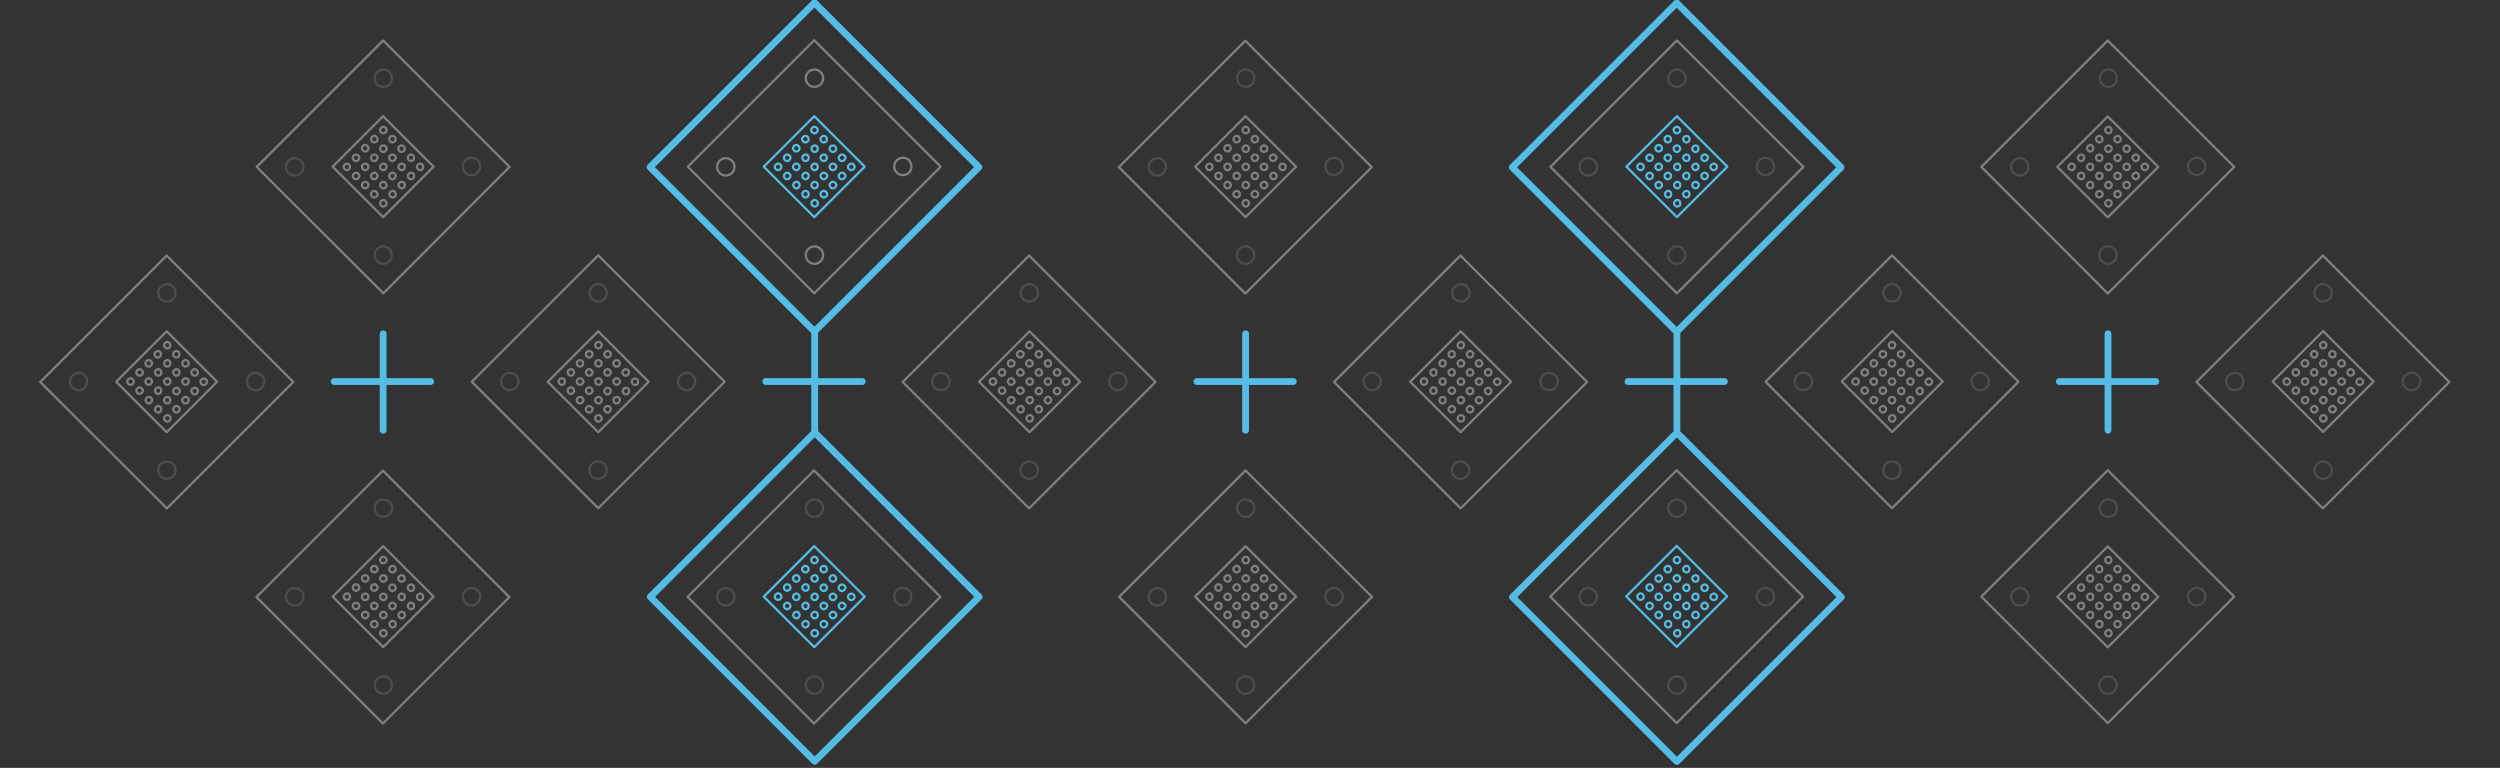 <?xml version="1.0" encoding="utf-8"?>
<!-- Generator: Adobe Illustrator 24.3.0, SVG Export Plug-In . SVG Version: 6.00 Build 0)  -->
<svg version="1.1" id="Layer_1" xmlns="http://www.w3.org/2000/svg" xmlns:xlink="http://www.w3.org/1999/xlink" x="0px" y="0px"
	 viewBox="0 0 1099.5 337.7" style="enable-background:new 0 0 1099.5 337.7;" xml:space="preserve">
<rect x="0" y="0" width="1099.5" height="337.7" fill="#333333" stroke="none"/>
<style type="text/css">
	.hardware0{fill:#FFFFFF;stroke:#55bde5;stroke-width:3;stroke-linecap:round;stroke-linejoin:round;stroke-miterlimit:10;}
	.hardware1{fill:none;}
	.hardware2{fill:none;stroke:#808080;stroke-linecap:round;stroke-linejoin:round;stroke-miterlimit:10;stroke-opacity:0.35;}
	.hardware3{fill:none;stroke:#808080;stroke-linecap:round;stroke-linejoin:round;stroke-miterlimit:10;}
	.hardware4{fill:none;stroke:#55bde5;stroke-width:3;stroke-linecap:round;stroke-linejoin:round;stroke-miterlimit:10;}
	.hardware5{fill:none;stroke:#55bde5;stroke-linecap:round;stroke-linejoin:round;stroke-miterlimit:10;}
	.hardware6{fill:none;stroke:#808080;stroke-linecap:round;stroke-linejoin:round;stroke-miterlimit:10;}
</style>
<path id="svg-concept" class="hardware0" d="M189.4,167.8H147 M168.5,146.8v42.4 M379.2,167.8h-42.4 M358.3,146.8v42.4 M758.4,167.8H716
	 M737.5,146.8v42.4 M948.1,167.8h-42.4 M927.1,146.8v42.4"/>
<path id="svg-concept" class="hardware0" d="M568.8,167.8h-42.4 M547.8,146.8v42.4"/>
<path id="svg-concept" class="hardware1" d="M96.2,262.5l72.3-72.3l72.3,72.3l-72.3,72.3L96.2,262.5z"/>
<path class="hardware2" d="M210.1,265.1c-1.5,1.5-3.9,1.5-5.4,0s-1.5-3.9,0-5.4s3.9-1.5,5.4,0S211.6,263.5,210.1,265.1z M171.3,304
	c-1.5,1.5-3.9,1.5-5.4,0s-1.5-3.9,0-5.4s3.9-1.5,5.4,0C172.7,300.2,172.7,302.5,171.3,304z"/>
<path class="hardware3" d="M112.8,262.6l55.6-55.6l55.6,55.6l-55.6,55.6L112.8,262.6z"/>
<path class="hardware2" d="M132.3,265.2c-1.5,1.5-3.9,1.5-5.4,0c-1.5-1.5-1.5-3.9,0-5.4c1.5-1.5,3.9-1.5,5.4,0
	C133.9,261.2,133.9,263.7,132.3,265.2z M171.3,226.2c-1.5,1.5-3.9,1.5-5.4,0s-1.5-3.9,0-5.4s3.9-1.5,5.4,0
	C172.8,222.2,172.8,224.7,171.3,226.2z"/>
<g>
	<path class="hardware3" d="M146.3,262.4l22.2-22.2l22.2,22.2l-22.2,22.2L146.3,262.4z"/>
	<path class="hardware3" d="M153.6,263.4c-0.6,0.6-1.5,0.6-2,0c-0.6-0.6-0.6-1.5,0-2c0.6-0.6,1.5-0.6,2,0S154,262.9,153.6,263.4z
		 M157.6,259.4c-0.6,0.6-1.5,0.6-2,0c-0.6-0.6-0.6-1.5,0-2c0.6-0.6,1.5-0.6,2,0S158.2,258.9,157.6,259.4z M161.6,255.4
		c-0.6,0.6-1.5,0.6-2,0c-0.6-0.6-0.6-1.5,0-2c0.6-0.6,1.5-0.6,2,0C162.2,254,162.2,254.9,161.6,255.4z M165.6,251.3
		c-0.6,0.6-1.5,0.6-2,0c-0.6-0.6-0.6-1.5,0-2c0.6-0.6,1.5-0.6,2,0C166.2,250,166.2,250.9,165.6,251.3z M169.6,247.3
		c-0.6,0.6-1.5,0.6-2,0c-0.6-0.6-0.6-1.5,0-2c0.6-0.6,1.5-0.6,2,0C170.2,246,170.2,246.7,169.6,247.3z M157.6,267.5
		c-0.6,0.6-1.5,0.6-2,0c-0.6-0.6-0.6-1.5,0-2c0.6-0.6,1.5-0.6,2,0C158.2,266,158.2,266.9,157.6,267.5z M161.6,263.5
		c-0.6,0.6-1.5,0.6-2,0c-0.6-0.6-0.6-1.5,0-2c0.6-0.6,1.5-0.6,2,0C162.2,262,162.2,262.9,161.6,263.5z M165.6,259.4
		c-0.6,0.6-1.5,0.6-2,0c-0.6-0.6-0.6-1.5,0-2c0.6-0.6,1.5-0.6,2,0C166.2,258,166.2,258.9,165.6,259.4z M169.6,255.4
		c-0.6,0.6-1.5,0.6-2,0c-0.6-0.6-0.6-1.5,0-2c0.6-0.6,1.5-0.6,2,0C170.2,254,170.2,254.9,169.6,255.4z M173.6,251.3
		c-0.6,0.6-1.5,0.6-2,0c-0.6-0.6-0.6-1.5,0-2c0.6-0.6,1.5-0.6,2,0C174.2,250,174.2,250.9,173.6,251.3z M161.6,271.5
		c-0.6,0.6-1.5,0.6-2,0c-0.6-0.6-0.6-1.5,0-2c0.6-0.6,1.5-0.6,2,0C162.2,270,162.2,270.9,161.6,271.5z M165.6,267.5
		c-0.6,0.6-1.5,0.6-2,0c-0.6-0.6-0.6-1.5,0-2c0.6-0.6,1.5-0.6,2,0C166.2,266,166.2,266.9,165.6,267.5z M169.6,263.5
		c-0.6,0.6-1.5,0.6-2,0c-0.6-0.6-0.6-1.5,0-2c0.6-0.6,1.5-0.6,2,0C170.2,262,170.2,262.9,169.6,263.5z M173.6,259.5
		c-0.6,0.6-1.5,0.6-2,0c-0.6-0.6-0.6-1.5,0-2c0.6-0.6,1.5-0.6,2,0C174.2,258,174.2,258.9,173.6,259.5z M177.6,255.4
		c-0.6,0.6-1.5,0.6-2,0c-0.6-0.6-0.6-1.5,0-2c0.6-0.6,1.5-0.6,2,0C178.2,254,178.2,254.9,177.6,255.4z M165.6,275.5
		c-0.6,0.6-1.5,0.6-2,0c-0.6-0.6-0.6-1.5,0-2c0.6-0.6,1.5-0.6,2,0C166.2,274,166.2,274.9,165.6,275.5z M169.6,271.5
		c-0.6,0.6-1.5,0.6-2,0c-0.6-0.6-0.6-1.5,0-2c0.6-0.6,1.5-0.6,2,0C170.2,270,170.2,270.9,169.6,271.5z M173.6,267.5
		c-0.6,0.6-1.5,0.6-2,0c-0.6-0.6-0.6-1.5,0-2c0.6-0.6,1.5-0.6,2,0C174.2,266,174.2,266.9,173.6,267.5z M177.7,263.5
		c-0.6,0.6-1.5,0.6-2,0c-0.6-0.6-0.6-1.5,0-2c0.6-0.6,1.5-0.6,2,0C178.2,262,178.2,262.9,177.7,263.5z M181.8,259.5
		c-0.6,0.6-1.5,0.6-2,0c-0.6-0.6-0.6-1.5,0-2c0.6-0.6,1.5-0.6,2,0C182.2,258,182.2,258.9,181.8,259.5z M169.6,279.5
		c-0.6,0.6-1.5,0.6-2,0c-0.6-0.6-0.6-1.5,0-2c0.6-0.6,1.5-0.6,2,0C170.2,278.1,170.2,278.9,169.6,279.5z M173.7,275.5
		c-0.6,0.6-1.5,0.6-2,0c-0.6-0.6-0.6-1.5,0-2c0.6-0.6,1.5-0.6,2,0C174.2,274,174.2,274.9,173.7,275.5z M177.7,271.5
		c-0.6,0.6-1.5,0.6-2,0c-0.6-0.6-0.6-1.5,0-2c0.6-0.6,1.5-0.6,2,0C178.2,270,178.2,270.9,177.7,271.5z M181.8,267.5
		c-0.6,0.6-1.5,0.6-2,0c-0.6-0.6-0.6-1.5,0-2c0.6-0.6,1.5-0.6,2,0C182.2,266,182.2,266.9,181.8,267.5z M185.8,263.5
		c-0.6,0.6-1.5,0.6-2,0c-0.6-0.6-0.6-1.5,0-2c0.6-0.6,1.5-0.6,2,0C186.2,262,186.2,262.9,185.8,263.5z"/>
</g>
<path id="svg-concept" class="hardware4" d="M286,262.5l72.3-72.3l72.3,72.3l-72.3,72.3L286,262.5z"/>
<path class="hardware2" d="M399.8,265.1c-1.5,1.5-3.9,1.5-5.4,0s-1.5-3.9,0-5.4s3.9-1.5,5.4,0C401.2,261.2,401.2,263.5,399.8,265.1z
	 M360.9,304c-1.5,1.5-3.9,1.5-5.4,0s-1.5-3.9,0-5.4s3.9-1.5,5.4,0C362.4,300.2,362.4,302.5,360.9,304z"/>
<path class="hardware3" d="M302.4,262.5l55.6-55.6l55.6,55.6L358,318.2L302.4,262.5z"/>
<path class="hardware2" d="M321.9,265.2c-1.5,1.5-3.9,1.5-5.4,0s-1.5-3.9,0-5.4s3.9-1.5,5.4,0C323.4,261.2,323.4,263.7,321.9,265.2z
	 M360.9,226.2c-1.5,1.5-3.9,1.5-5.4,0s-1.5-3.9,0-5.4s3.9-1.5,5.4,0C362.4,222.2,362.4,224.7,360.9,226.2z"/>
<path id="svg-concept" class="hardware5" d="M335.9,262.4l22.2-22.2l22.2,22.2l-22.2,22.2L335.9,262.4z"/>
<path id="svg-concept" class="hardware5" d="M343.2,263.4c-0.6,0.6-1.5,0.6-2,0c-0.6-0.6-0.6-1.5,0-2c0.6-0.6,1.5-0.6,2,0
	C343.8,262,343.8,262.9,343.2,263.4z M347.2,259.4c-0.6,0.6-1.5,0.6-2,0c-0.6-0.6-0.6-1.5,0-2c0.6-0.6,1.5-0.6,2,0
	C347.8,258,347.8,258.9,347.2,259.4z M351.2,255.4c-0.6,0.6-1.5,0.6-2,0c-0.6-0.6-0.6-1.5,0-2c0.6-0.6,1.5-0.6,2,0
	C351.8,254,351.8,254.9,351.2,255.4z M355.2,251.3c-0.6,0.6-1.5,0.6-2,0c-0.6-0.6-0.6-1.5,0-2c0.6-0.6,1.5-0.6,2,0
	C355.8,250,355.8,250.9,355.2,251.3z M359.2,247.3c-0.6,0.6-1.5,0.6-2,0c-0.6-0.6-0.6-1.5,0-2c0.6-0.6,1.5-0.6,2,0
	C359.8,246,359.8,246.7,359.2,247.3z M347.2,267.5c-0.6,0.6-1.5,0.6-2,0c-0.6-0.6-0.6-1.5,0-2c0.6-0.6,1.5-0.6,2,0
	C347.8,266,347.8,266.9,347.2,267.5z M351.2,263.5c-0.6,0.6-1.5,0.6-2,0c-0.6-0.6-0.6-1.5,0-2c0.6-0.6,1.5-0.6,2,0
	C351.8,262,351.8,262.9,351.2,263.5z M355.3,259.4c-0.6,0.6-1.5,0.6-2,0c-0.6-0.6-0.6-1.5,0-2c0.6-0.6,1.5-0.6,2,0
	S355.8,258.9,355.3,259.4z M359.3,255.4c-0.6,0.6-1.5,0.6-2,0c-0.6-0.6-0.6-1.5,0-2c0.6-0.6,1.5-0.6,2,0S359.8,254.9,359.3,255.4z
	 M363.3,251.3c-0.6,0.6-1.5,0.6-2,0c-0.6-0.6-0.6-1.5,0-2c0.6-0.6,1.5-0.6,2,0C363.8,250,363.8,250.9,363.3,251.3z M351.3,271.5
	c-0.6,0.6-1.5,0.6-2,0c-0.6-0.6-0.6-1.5,0-2c0.6-0.6,1.5-0.6,2,0C351.8,270,351.8,270.9,351.3,271.5z M355.3,267.5
	c-0.6,0.6-1.5,0.6-2,0c-0.6-0.6-0.6-1.5,0-2c0.6-0.6,1.5-0.6,2,0C355.8,266,355.8,266.9,355.3,267.5z M359.3,263.5
	c-0.6,0.6-1.5,0.6-2,0c-0.6-0.6-0.6-1.5,0-2c0.6-0.6,1.5-0.6,2,0C359.8,262,359.8,262.9,359.3,263.5z M363.3,259.5
	c-0.6,0.6-1.5,0.6-2,0c-0.6-0.6-0.6-1.5,0-2c0.6-0.6,1.5-0.6,2,0C363.8,258,363.8,258.9,363.3,259.5z M367.3,255.4
	c-0.6,0.6-1.5,0.6-2,0c-0.6-0.6-0.6-1.5,0-2c0.6-0.6,1.5-0.6,2,0S368,254.9,367.3,255.4z M355.3,275.5c-0.6,0.6-1.5,0.6-2,0
	c-0.6-0.6-0.6-1.5,0-2c0.6-0.6,1.5-0.6,2,0C355.8,274,355.8,274.9,355.3,275.5z M359.3,271.5c-0.6,0.6-1.5,0.6-2,0
	c-0.6-0.6-0.6-1.5,0-2c0.6-0.6,1.5-0.6,2,0C359.8,270,359.8,270.9,359.3,271.5z M363.3,267.5c-0.6,0.6-1.5,0.6-2,0
	c-0.6-0.6-0.6-1.5,0-2c0.6-0.6,1.5-0.6,2,0C364,266,364,266.9,363.3,267.5z M367.3,263.5c-0.6,0.6-1.5,0.6-2,0c-0.6-0.6-0.6-1.5,0-2
	c0.6-0.6,1.5-0.6,2,0C368,262,368,262.9,367.3,263.5z M371.3,259.5c-0.6,0.6-1.5,0.6-2,0c-0.6-0.6-0.6-1.5,0-2c0.6-0.6,1.5-0.6,2,0
	C372,258,372,258.9,371.3,259.5z M359.3,279.5c-0.6,0.6-1.5,0.6-2,0c-0.6-0.6-0.6-1.5,0-2c0.6-0.6,1.5-0.6,2,0
	C359.9,278.1,359.9,278.9,359.3,279.5z M363.3,275.5c-0.6,0.6-1.5,0.6-2,0c-0.6-0.6-0.6-1.5,0-2c0.6-0.6,1.5-0.6,2,0
	C364,274,364,274.9,363.3,275.5z M367.3,271.5c-0.6,0.6-1.5,0.6-2,0c-0.6-0.6-0.6-1.5,0-2c0.6-0.6,1.5-0.6,2,0
	C368,270,368,270.9,367.3,271.5z M371.3,267.5c-0.6,0.6-1.5,0.6-2,0c-0.6-0.6-0.6-1.5,0-2c0.6-0.6,1.5-0.6,2,0
	C372,266,372,266.9,371.3,267.5z M375.4,263.5c-0.6,0.6-1.5,0.6-2,0c-0.6-0.6-0.6-1.5,0-2c0.6-0.6,1.5-0.6,2,0
	C376,262,376,262.9,375.4,263.5z"/>
<g>
	<path id="svg-concept" class="hardware1" d="M190.7,167.8L263,95.5l72.3,72.3L263,240.2L190.7,167.8z"/>
	<path class="hardware2" d="M304.7,170.5c-1.5,1.5-3.9,1.5-5.4,0s-1.5-3.9,0-5.4s3.9-1.5,5.4,0C306.2,166.5,306.2,168.9,304.7,170.5z
		 M265.7,209.5c-1.5,1.5-3.9,1.5-5.4,0s-1.5-3.9,0-5.4s3.9-1.5,5.4,0C267.2,205.5,267.2,207.9,265.7,209.5z"/>
	<path class="hardware3" d="M207.5,167.9l55.6-55.6l55.6,55.6l-55.6,55.6L207.5,167.9z"/>
	<path class="hardware2" d="M226.9,170.5c-1.5,1.5-3.9,1.5-5.4,0s-1.5-3.9,0-5.4s3.9-1.5,5.4,0S228.4,169.1,226.9,170.5z M265.8,131.5
		c-1.5,1.5-3.9,1.5-5.4,0s-1.5-3.9,0-5.4s3.9-1.5,5.4,0C267.2,127.7,267.2,130.1,265.8,131.5z"/>
	<g>
		<path class="hardware3" d="M240.9,167.9l22.2-22.2l22.2,22.2l-22.2,22.2L240.9,167.9z"/>
		<path class="hardware3" d="M248.1,168.8c-0.6,0.6-1.5,0.6-2,0c-0.6-0.6-0.6-1.5,0-2c0.6-0.6,1.5-0.6,2,0S248.6,168.3,248.1,168.8z
			 M252.1,164.8c-0.6,0.6-1.5,0.6-2,0c-0.6-0.6-0.6-1.5,0-2c0.6-0.6,1.5-0.6,2,0C252.6,163.3,252.6,164.2,252.1,164.8z M256.1,160.8
			c-0.6,0.6-1.5,0.6-2,0c-0.6-0.6-0.6-1.5,0-2c0.6-0.6,1.5-0.6,2,0C256.6,159.2,256.6,160.2,256.1,160.8z M260.1,156.8
			c-0.6,0.6-1.5,0.6-2,0c-0.6-0.6-0.6-1.5,0-2c0.6-0.6,1.5-0.6,2,0C260.8,155.2,260.8,156.2,260.1,156.8z M264.2,152.8
			c-0.6,0.6-1.5,0.6-2,0c-0.6-0.6-0.6-1.5,0-2c0.6-0.6,1.5-0.6,2,0C264.8,151.2,264.8,152.2,264.2,152.8z M252.1,172.8
			c-0.6,0.6-1.5,0.6-2,0c-0.6-0.6-0.6-1.5,0-2c0.6-0.6,1.5-0.6,2,0S252.6,172.3,252.1,172.8z M256.1,168.8c-0.6,0.6-1.5,0.6-2,0
			c-0.6-0.6-0.6-1.5,0-2c0.6-0.6,1.5-0.6,2,0C256.8,167.4,256.8,168.3,256.1,168.8z M260.1,164.8c-0.6,0.6-1.5,0.6-2,0
			c-0.6-0.6-0.6-1.5,0-2c0.6-0.6,1.5-0.6,2,0C260.8,163.4,260.8,164.3,260.1,164.8z M264.2,160.8c-0.6,0.6-1.5,0.6-2,0
			c-0.6-0.6-0.6-1.5,0-2c0.6-0.6,1.5-0.6,2,0C264.8,159.2,264.8,160.2,264.2,160.8z M268.2,156.8c-0.6,0.6-1.5,0.6-2,0
			c-0.6-0.6-0.6-1.5,0-2c0.6-0.6,1.5-0.6,2,0C268.8,155.2,268.8,156.2,268.2,156.8z M256.1,177c-0.6,0.6-1.5,0.6-2,0
			c-0.6-0.6-0.6-1.5,0-2c0.6-0.6,1.5-0.6,2,0C256.8,175.4,256.8,176.3,256.1,177z M260.1,172.8c-0.6,0.6-1.5,0.6-2,0
			c-0.6-0.6-0.6-1.5,0-2c0.6-0.6,1.5-0.6,2,0C260.8,171.4,260.8,172.3,260.1,172.8z M264.2,168.8c-0.6,0.6-1.5,0.6-2,0
			c-0.6-0.6-0.6-1.5,0-2c0.6-0.6,1.5-0.6,2,0C264.8,167.4,264.8,168.3,264.2,168.8z M268.2,164.8c-0.6,0.6-1.5,0.6-2,0
			c-0.6-0.6-0.6-1.5,0-2c0.6-0.6,1.5-0.6,2,0C268.8,163.4,268.8,164.3,268.2,164.8z M272.2,160.8c-0.6,0.6-1.5,0.6-2,0
			c-0.6-0.6-0.6-1.5,0-2c0.6-0.6,1.5-0.6,2,0C272.8,159.4,272.8,160.3,272.2,160.8z M260.1,181c-0.6,0.6-1.5,0.6-2,0
			c-0.6-0.6-0.6-1.5,0-2c0.6-0.6,1.5-0.6,2,0C260.8,179.4,260.8,180.3,260.1,181z M264.2,177c-0.6,0.6-1.5,0.6-2,0
			c-0.6-0.6-0.6-1.5,0-2c0.6-0.6,1.5-0.6,2,0C264.8,175.4,264.8,176.3,264.2,177z M268.2,173c-0.6,0.6-1.5,0.6-2,0
			c-0.6-0.6-0.6-1.5,0-2c0.6-0.6,1.5-0.6,2,0C268.8,171.4,268.8,172.3,268.2,173z M272.2,168.8c-0.6,0.6-1.5,0.6-2,0
			c-0.6-0.6-0.6-1.5,0-2c0.6-0.6,1.5-0.6,2,0C272.8,167.4,272.8,168.3,272.2,168.8z M276.2,164.8c-0.6,0.6-1.5,0.6-2,0
			c-0.6-0.6-0.6-1.5,0-2c0.6-0.6,1.5-0.6,2,0C276.8,163.4,276.8,164.3,276.2,164.8z M264.2,185c-0.6,0.6-1.5,0.6-2,0
			c-0.6-0.6-0.6-1.5,0-2c0.6-0.6,1.5-0.6,2,0C264.8,183.4,264.8,184.4,264.2,185z M268.2,181c-0.6,0.6-1.5,0.6-2,0
			c-0.6-0.6-0.6-1.5,0-2c0.6-0.6,1.5-0.6,2,0C268.8,179.4,268.8,180.3,268.2,181z M272.2,177c-0.6,0.6-1.5,0.6-2,0
			c-0.6-0.6-0.6-1.5,0-2c0.6-0.6,1.5-0.6,2,0C272.8,175.4,272.8,176.3,272.2,177z M276.3,173c-0.6,0.6-1.5,0.6-2,0
			c-0.6-0.6-0.6-1.5,0-2c0.6-0.6,1.5-0.6,2,0C276.8,171.4,276.8,172.3,276.3,173z M280.3,168.9c-0.6,0.6-1.5,0.6-2,0
			c-0.6-0.6-0.6-1.5,0-2c0.6-0.6,1.5-0.6,2,0C280.8,167.4,280.8,168.3,280.3,168.9z"/>
	</g>
	
		<animateMotion  accumulate="none" additive="replace" begin="1s" calcMode="paced" dur="2s" fill="freeze" path="M0, -25 0 0" restart="always">
		</animateMotion>
</g>
<g>
	<path id="svg-concept" class="hardware1" d="M475.5,262.5l72.3-72.3l72.3,72.3l-72.3,72.3L475.5,262.5z"/>
	<path class="hardware2" d="M589.4,265.1c-1.5,1.5-3.9,1.5-5.4,0s-1.5-3.9,0-5.4s3.9-1.5,5.4,0C591,261.2,591,263.5,589.4,265.1z
		 M550.5,304c-1.5,1.5-3.9,1.5-5.4,0s-1.5-3.9,0-5.4s3.9-1.5,5.4,0C552,300.2,552,302.5,550.5,304z"/>
	<path class="hardware3" d="M492.2,262.5l55.6-55.6l55.6,55.6l-55.6,55.6L492.2,262.5z"/>
	<path class="hardware2" d="M511.7,265.2c-1.5,1.5-3.9,1.5-5.4,0s-1.5-3.9,0-5.4s3.9-1.5,5.4,0C513.2,261.2,513.2,263.7,511.7,265.2z
		 M550.6,226.2c-1.5,1.5-3.9,1.5-5.4,0s-1.5-3.9,0-5.4s3.9-1.5,5.4,0C552,222.2,552,224.7,550.6,226.2z"/>
	<g>
		<path class="hardware3" d="M525.6,262.4l22.2-22.2l22.2,22.2l-22.2,22.2L525.6,262.4z"/>
		<path class="hardware3" d="M532.9,263.4c-0.6,0.6-1.5,0.6-2,0c-0.6-0.6-0.6-1.5,0-2c0.6-0.6,1.5-0.6,2,0S533.4,262.9,532.9,263.4z
			 M536.9,259.4c-0.6,0.6-1.5,0.6-2,0c-0.6-0.6-0.6-1.5,0-2c0.6-0.6,1.5-0.6,2,0S537.4,258.9,536.9,259.4z M540.9,255.4
			c-0.6,0.6-1.5,0.6-2,0c-0.6-0.6-0.6-1.5,0-2c0.6-0.6,1.5-0.6,2,0S541.4,254.9,540.9,255.4z M544.9,251.3c-0.6,0.6-1.5,0.6-2,0
			c-0.6-0.6-0.6-1.5,0-2c0.6-0.6,1.5-0.6,2,0C545.4,250,545.5,250.9,544.9,251.3z M548.9,247.3c-0.6,0.6-1.5,0.6-2,0
			c-0.6-0.6-0.6-1.5,0-2c0.6-0.6,1.5-0.6,2,0C549.5,246,549.5,246.7,548.9,247.3z M536.9,267.5c-0.6,0.6-1.5,0.6-2,0
			c-0.6-0.6-0.6-1.5,0-2c0.6-0.6,1.5-0.6,2,0C537.4,266,537.4,266.9,536.9,267.5z M540.9,263.5c-0.6,0.6-1.5,0.6-2,0
			c-0.6-0.6-0.6-1.5,0-2c0.6-0.6,1.5-0.6,2,0C541.5,262,541.5,262.9,540.9,263.5z M544.9,259.4c-0.6,0.6-1.5,0.6-2,0
			c-0.6-0.6-0.6-1.5,0-2c0.6-0.6,1.5-0.6,2,0C545.5,258,545.5,258.9,544.9,259.4z M548.9,255.4c-0.6,0.6-1.5,0.6-2,0
			c-0.6-0.6-0.6-1.5,0-2c0.6-0.6,1.5-0.6,2,0C549.5,254,549.5,254.9,548.9,255.4z M552.9,251.3c-0.6,0.6-1.5,0.6-2,0
			c-0.6-0.6-0.6-1.5,0-2c0.6-0.6,1.5-0.6,2,0C553.5,250,553.5,250.9,552.9,251.3z M540.9,271.5c-0.6,0.6-1.5,0.6-2,0
			c-0.6-0.6-0.6-1.5,0-2c0.6-0.6,1.5-0.6,2,0C541.5,270,541.5,270.9,540.9,271.5z M544.9,267.5c-0.6,0.6-1.5,0.6-2,0
			c-0.6-0.6-0.6-1.5,0-2c0.6-0.6,1.5-0.6,2,0C545.5,266,545.5,266.9,544.9,267.5z M548.9,263.5c-0.6,0.6-1.5,0.6-2,0
			c-0.6-0.6-0.6-1.5,0-2c0.6-0.6,1.5-0.6,2,0C549.5,262,549.5,262.9,548.9,263.5z M552.9,259.5c-0.6,0.6-1.5,0.6-2,0
			c-0.6-0.6-0.6-1.5,0-2c0.6-0.6,1.5-0.6,2,0C553.5,258,553.5,258.9,552.9,259.5z M556.9,255.4c-0.6,0.6-1.5,0.6-2,0
			c-0.6-0.6-0.6-1.5,0-2c0.6-0.6,1.5-0.6,2,0C557.6,254,557.6,254.9,556.9,255.4z M544.9,275.5c-0.6,0.6-1.5,0.6-2,0
			c-0.6-0.6-0.6-1.5,0-2c0.6-0.6,1.5-0.6,2,0C545.5,274,545.5,274.9,544.9,275.5z M548.9,271.5c-0.6,0.6-1.5,0.6-2,0
			c-0.6-0.6-0.6-1.5,0-2c0.6-0.6,1.5-0.6,2,0C549.5,270,549.5,270.9,548.9,271.5z M552.9,267.5c-0.6,0.6-1.5,0.6-2,0
			c-0.6-0.6-0.6-1.5,0-2c0.6-0.6,1.5-0.6,2,0C553.5,266,553.5,266.9,552.9,267.5z M556.9,263.5c-0.6,0.6-1.5,0.6-2,0
			c-0.6-0.6-0.6-1.5,0-2c0.6-0.6,1.5-0.6,2,0C557.6,262,557.6,262.9,556.9,263.5z M560.9,259.5c-0.6,0.6-1.5,0.6-2,0
			c-0.6-0.6-0.6-1.5,0-2c0.6-0.6,1.5-0.6,2,0C561.6,258,561.6,258.9,560.9,259.5z M548.9,279.5c-0.6,0.6-1.5,0.6-2,0
			c-0.6-0.6-0.6-1.5,0-2c0.6-0.6,1.5-0.6,2,0C549.5,278.1,549.5,278.9,548.9,279.5z M552.9,275.5c-0.6,0.6-1.5,0.6-2,0
			c-0.6-0.6-0.6-1.5,0-2c0.6-0.6,1.5-0.6,2,0C553.5,274,553.5,274.9,552.9,275.5z M556.9,271.5c-0.6,0.6-1.5,0.6-2,0
			c-0.6-0.6-0.6-1.5,0-2c0.6-0.6,1.5-0.6,2,0C557.6,270,557.6,270.9,556.9,271.5z M561.1,267.5c-0.6,0.6-1.5,0.6-2,0
			c-0.6-0.6-0.6-1.5,0-2c0.6-0.6,1.5-0.6,2,0C561.6,266,561.6,266.9,561.1,267.5z M565.1,263.5c-0.6,0.6-1.5,0.6-2,0
			c-0.6-0.6-0.6-1.5,0-2c0.6-0.6,1.5-0.6,2,0C565.6,262,565.6,262.9,565.1,263.5z"/>
	</g>
</g>
<g>
	<path id="svg-concept" class="hardware4" d="M665.2,262.6l72.3-72.3l72.3,72.3l-72.3,72.3L665.2,262.6z"/>
	<path class="hardware2" d="M779.2,265.1c-1.5,1.5-3.9,1.5-5.4,0s-1.5-3.9,0-5.4s3.9-1.5,5.4,0C780.6,261.2,780.6,263.5,779.2,265.1z
		 M740.2,304c-1.5,1.5-3.9,1.5-5.4,0s-1.5-3.9,0-5.4s3.9-1.5,5.4,0C741.6,300.2,741.6,302.5,740.2,304z"/>
	<path class="hardware3" d="M681.8,262.4l55.6-55.6l55.6,55.6L737.4,318L681.8,262.4z"/>
	<path class="hardware2" d="M701.2,265.2c-1.5,1.5-3.9,1.5-5.4,0s-1.5-3.9,0-5.4s3.9-1.5,5.4,0C702.8,261.2,702.8,263.7,701.2,265.2z
		 M740.2,226.2c-1.5,1.5-3.9,1.5-5.4,0s-1.5-3.9,0-5.4s3.9-1.5,5.4,0C741.8,222.2,741.8,224.7,740.2,226.2z"/>
	<path id="svg-concept" class="hardware5" d="M715.2,262.3l22.2-22.2l22.2,22.2l-22.2,22.2L715.2,262.3z"/>
	<path id="svg-concept" class="hardware5" d="M722.5,263.4c-0.6,0.6-1.5,0.6-2,0c-0.6-0.6-0.6-1.5,0-2c0.6-0.6,1.5-0.6,2,0
		C723.1,262,723.1,262.9,722.5,263.4z M726.5,259.4c-0.6,0.6-1.5,0.6-2,0c-0.6-0.6-0.6-1.5,0-2c0.6-0.6,1.5-0.6,2,0
		C727.1,258,727.1,258.9,726.5,259.4z M730.5,255.4c-0.6,0.6-1.5,0.6-2,0c-0.6-0.6-0.6-1.5,0-2c0.6-0.6,1.5-0.6,2,0
		C731.1,254,731.1,254.9,730.5,255.4z M734.5,251.3c-0.6,0.6-1.5,0.6-2,0c-0.6-0.6-0.6-1.5,0-2c0.6-0.6,1.5-0.6,2,0
		C735.1,250,735.1,250.9,734.5,251.3z M738.5,247.3c-0.6,0.6-1.5,0.6-2,0c-0.6-0.6-0.6-1.5,0-2c0.6-0.6,1.5-0.6,2,0
		C739.1,246,739.1,246.7,738.5,247.3z M726.5,267.5c-0.6,0.6-1.5,0.6-2,0c-0.6-0.6-0.6-1.5,0-2c0.6-0.6,1.5-0.6,2,0
		C727.1,266,727.1,266.9,726.5,267.5z M730.5,263.5c-0.6,0.6-1.5,0.6-2,0c-0.6-0.6-0.6-1.5,0-2c0.6-0.6,1.5-0.6,2,0
		C731.1,262,731.1,262.9,730.5,263.5z M734.5,259.4c-0.6,0.6-1.5,0.6-2,0c-0.6-0.6-0.6-1.5,0-2c0.6-0.6,1.5-0.6,2,0
		C735.1,258,735.1,258.9,734.5,259.4z M738.5,255.4c-0.6,0.6-1.5,0.6-2,0c-0.6-0.6-0.6-1.5,0-2c0.6-0.6,1.5-0.6,2,0
		C739.1,254,739.1,254.9,738.5,255.4z M742.7,251.3c-0.6,0.6-1.5,0.6-2,0c-0.6-0.6-0.6-1.5,0-2c0.6-0.6,1.5-0.6,2,0
		C743.1,250,743.1,250.9,742.7,251.3z M730.5,271.5c-0.6,0.6-1.5,0.6-2,0c-0.6-0.6-0.6-1.5,0-2c0.6-0.6,1.5-0.6,2,0
		C731.1,270,731.1,270.9,730.5,271.5z M734.5,267.5c-0.6,0.6-1.5,0.6-2,0c-0.6-0.6-0.6-1.5,0-2c0.6-0.6,1.5-0.6,2,0
		C735.1,266,735.1,266.9,734.5,267.5z M738.7,263.5c-0.6,0.6-1.5,0.6-2,0c-0.6-0.6-0.6-1.5,0-2c0.6-0.6,1.5-0.6,2,0
		C739.1,262,739.1,262.9,738.7,263.5z M742.7,259.5c-0.6,0.6-1.5,0.6-2,0c-0.6-0.6-0.6-1.5,0-2c0.6-0.6,1.5-0.6,2,0
		C743.1,258,743.1,258.9,742.7,259.5z M746.7,255.4c-0.6,0.6-1.5,0.6-2,0c-0.6-0.6-0.6-1.5,0-2c0.6-0.6,1.5-0.6,2,0
		C747.1,254,747.1,254.9,746.7,255.4z M734.7,275.5c-0.6,0.6-1.5,0.6-2,0c-0.6-0.6-0.6-1.5,0-2c0.6-0.6,1.5-0.6,2,0
		C735.1,274,735.1,274.9,734.7,275.5z M738.7,271.5c-0.6,0.6-1.5,0.6-2,0c-0.6-0.6-0.6-1.5,0-2c0.6-0.6,1.5-0.6,2,0
		C739.1,270,739.1,270.9,738.7,271.5z M742.7,267.5c-0.6,0.6-1.5,0.6-2,0c-0.6-0.6-0.6-1.5,0-2c0.6-0.6,1.5-0.6,2,0
		C743.1,266,743.1,266.9,742.7,267.5z M746.7,263.5c-0.6,0.6-1.5,0.6-2,0c-0.6-0.6-0.6-1.5,0-2c0.6-0.6,1.5-0.6,2,0
		C747.1,262,747.1,262.9,746.7,263.5z M750.7,259.5c-0.6,0.6-1.5,0.6-2,0c-0.6-0.6-0.6-1.5,0-2c0.6-0.6,1.5-0.6,2,0
		C751.3,258,751.3,258.9,750.7,259.5z M738.7,279.5c-0.6,0.6-1.5,0.6-2,0c-0.6-0.6-0.6-1.5,0-2c0.6-0.6,1.5-0.6,2,0
		C739.1,278.1,739.1,278.9,738.7,279.5z M742.7,275.5c-0.6,0.6-1.5,0.6-2,0c-0.6-0.6-0.6-1.5,0-2c0.6-0.6,1.5-0.6,2,0
		C743.1,274,743.1,274.9,742.7,275.5z M746.7,271.5c-0.6,0.6-1.5,0.6-2,0c-0.6-0.6-0.6-1.5,0-2c0.6-0.6,1.5-0.6,2,0
		C747.3,270,747.3,270.9,746.7,271.5z M750.7,267.5c-0.6,0.6-1.5,0.6-2,0c-0.6-0.6-0.6-1.5,0-2c0.6-0.6,1.5-0.6,2,0
		C751.3,266,751.3,266.9,750.7,267.5z M754.7,263.5c-0.6,0.6-1.5,0.6-2,0c-0.6-0.6-0.6-1.5,0-2c0.6-0.6,1.5-0.6,2,0
		C755.3,262,755.3,262.9,754.7,263.5z"/>
</g>
<g>
	<path id="svg-concept" class="hardware1" d="M570.1,167.8l72.3-72.3l72.3,72.3l-72.3,72.3L570.1,167.8z"/>
	<path class="hardware2" d="M684,170.5c-1.5,1.5-3.9,1.5-5.4,0s-1.5-3.9,0-5.4s3.9-1.5,5.4,0C685.5,166.5,685.5,168.9,684,170.5z
		 M645,209.5c-1.5,1.5-3.9,1.5-5.4,0s-1.5-3.9,0-5.4s3.9-1.5,5.4,0C646.6,205.5,646.6,207.9,645,209.5z"/>
	<path class="hardware3" d="M586.7,168l55.6-55.6L698,168l-55.6,55.6L586.7,168z"/>
	<path class="hardware2" d="M606.2,170.5c-1.5,1.5-3.9,1.5-5.4,0s-1.5-3.9,0-5.4s3.9-1.5,5.4,0C607.6,166.6,607.6,169.1,606.2,170.5z
		 M645.2,131.5c-1.5,1.5-3.9,1.5-5.4,0s-1.5-3.9,0-5.4s3.9-1.5,5.4,0C646.6,127.7,646.6,130.1,645.2,131.5z"/>
	<g>
		<path class="hardware3" d="M620.2,167.9l22.2-22.2l22.2,22.2l-22.2,22.2L620.2,167.9z"/>
		<path class="hardware3" d="M627.3,168.8c-0.6,0.6-1.5,0.6-2,0c-0.6-0.6-0.6-1.5,0-2c0.6-0.6,1.5-0.6,2,0
			C627.9,167.4,627.9,168.3,627.3,168.8z M631.5,164.8c-0.6,0.6-1.5,0.6-2,0c-0.6-0.6-0.6-1.5,0-2c0.6-0.6,1.5-0.6,2,0
			C631.9,163.3,631.9,164.2,631.5,164.8z M635.5,160.8c-0.6,0.6-1.5,0.6-2,0c-0.6-0.6-0.6-1.5,0-2c0.6-0.6,1.5-0.6,2,0
			C635.9,159.2,635.9,160.2,635.5,160.8z M639.5,156.8c-0.6,0.6-1.5,0.6-2,0c-0.6-0.6-0.6-1.5,0-2c0.6-0.6,1.5-0.6,2,0
			C639.9,155.2,639.9,156.2,639.5,156.8z M643.5,152.8c-0.6,0.6-1.5,0.6-2,0c-0.6-0.6-0.6-1.5,0-2c0.6-0.6,1.5-0.6,2,0
			C644,151.2,644,152.2,643.5,152.8z M631.5,172.8c-0.6,0.6-1.5,0.6-2,0c-0.6-0.6-0.6-1.5,0-2c0.6-0.6,1.5-0.6,2,0
			C631.9,171.4,631.9,172.3,631.5,172.8z M635.5,168.8c-0.6,0.6-1.5,0.6-2,0c-0.6-0.6-0.6-1.5,0-2c0.6-0.6,1.5-0.6,2,0
			C635.9,167.4,635.9,168.3,635.5,168.8z M639.5,164.8c-0.6,0.6-1.5,0.6-2,0c-0.6-0.6-0.6-1.5,0-2c0.6-0.6,1.5-0.6,2,0
			C639.9,163.4,639.9,164.3,639.5,164.8z M643.5,160.8c-0.6,0.6-1.5,0.6-2,0c-0.6-0.6-0.6-1.5,0-2c0.6-0.6,1.5-0.6,2,0
			C644.1,159.2,644.1,160.2,643.5,160.8z M647.5,156.8c-0.6,0.6-1.5,0.6-2,0c-0.6-0.6-0.6-1.5,0-2c0.6-0.6,1.5-0.6,2,0
			C648.1,155.2,648.1,156.2,647.5,156.8z M635.5,177c-0.6,0.6-1.5,0.6-2,0c-0.6-0.6-0.6-1.5,0-2c0.6-0.6,1.5-0.6,2,0
			C635.9,175.4,635.9,176.3,635.5,177z M639.5,172.8c-0.6,0.6-1.5,0.6-2,0c-0.6-0.6-0.6-1.5,0-2c0.6-0.6,1.5-0.6,2,0
			C640.1,171.4,640.1,172.3,639.5,172.8z M643.5,168.8c-0.6,0.6-1.5,0.6-2,0c-0.6-0.6-0.6-1.5,0-2c0.6-0.6,1.5-0.6,2,0
			C644.1,167.4,644.1,168.3,643.5,168.8z M647.5,164.8c-0.6,0.6-1.5,0.6-2,0c-0.6-0.6-0.6-1.5,0-2c0.6-0.6,1.5-0.6,2,0
			C648.1,163.4,648.1,164.3,647.5,164.8z M651.5,160.8c-0.6,0.6-1.5,0.6-2,0c-0.6-0.6-0.6-1.5,0-2c0.6-0.6,1.5-0.6,2,0
			C652.1,159.4,652.1,160.3,651.5,160.8z M639.5,181c-0.6,0.6-1.5,0.6-2,0c-0.6-0.6-0.6-1.5,0-2c0.6-0.6,1.5-0.6,2,0
			C640.1,179.4,640.1,180.3,639.5,181z M643.5,177c-0.6,0.6-1.5,0.6-2,0c-0.6-0.6-0.6-1.5,0-2c0.6-0.6,1.5-0.6,2,0
			C644.1,175.4,644.1,176.3,643.5,177z M647.5,173c-0.6,0.6-1.5,0.6-2,0c-0.6-0.6-0.6-1.5,0-2c0.6-0.6,1.5-0.6,2,0
			C648.1,171.4,648.1,172.3,647.5,173z M651.5,168.8c-0.6,0.6-1.5,0.6-2,0c-0.6-0.6-0.6-1.5,0-2c0.6-0.6,1.5-0.6,2,0
			C652.1,167.4,652.1,168.3,651.5,168.8z M655.5,164.8c-0.6,0.6-1.5,0.6-2,0c-0.6-0.6-0.6-1.5,0-2c0.6-0.6,1.5-0.6,2,0
			C656.1,163.4,656.1,164.3,655.5,164.8z M643.5,185c-0.6,0.6-1.5,0.6-2,0c-0.6-0.6-0.6-1.5,0-2c0.6-0.6,1.5-0.6,2,0
			C644.1,183.4,644.1,184.4,643.5,185z M647.5,181c-0.6,0.6-1.5,0.6-2,0c-0.6-0.6-0.6-1.5,0-2c0.6-0.6,1.5-0.6,2,0
			C648.1,179.4,648.1,180.3,647.5,181z M651.5,177c-0.6,0.6-1.5,0.6-2,0c-0.6-0.6-0.6-1.5,0-2c0.6-0.6,1.5-0.6,2,0
			C652.1,175.4,652.1,176.3,651.5,177z M655.5,173c-0.6,0.6-1.5,0.6-2,0c-0.6-0.6-0.6-1.5,0-2c0.6-0.6,1.5-0.6,2,0
			C656.1,171.4,656.1,172.3,655.5,173z M659.5,168.9c-0.6,0.6-1.5,0.6-2,0c-0.6-0.6-0.6-1.5,0-2c0.6-0.6,1.5-0.6,2,0
			C660.1,167.4,660.1,168.3,659.5,168.9z"/>
	</g>
	
		<animateMotion  accumulate="none" additive="replace" begin="1s" calcMode="paced" dur="2s" fill="freeze" path="M0, -25 0 0" restart="always">
		</animateMotion>
</g>
<g>
	<path id="svg-concept" class="hardware4" d="M285.9,73.5l72.3-72.3l72.3,72.3l-72.3,72.3L285.9,73.5z"/>
	<path class="hardware6" d="M399.8,75.9c-1.5,1.5-3.9,1.5-5.4,0s-1.5-3.9,0-5.4s3.9-1.5,5.4,0C401.2,72.1,401.2,74.5,399.8,75.9z
		 M360.9,114.9c-1.5,1.5-3.9,1.5-5.4,0s-1.5-3.9,0-5.4s3.9-1.5,5.4,0S362.4,113.3,360.9,114.9z"/>
	<path class="hardware3" d="M302.5,73.3l55.6-55.6l55.6,55.6L358.1,129L302.5,73.3z"/>
	<path class="hardware6" d="M321.9,76.1c-1.5,1.5-3.9,1.5-5.4,0s-1.5-3.9,0-5.4s3.9-1.5,5.4,0C323.4,72.1,323.4,74.5,321.9,76.1z
		 M360.9,37.1c-1.5,1.5-3.9,1.5-5.4,0s-1.5-3.9,0-5.4c1.5-1.5,3.9-1.5,5.4,0C362.4,33.1,362.4,35.6,360.9,37.1z"/>
	<path id="svg-concept" class="hardware5" d="M335.9,73.3l22.2-22.2l22.2,22.2l-22.2,22.2L335.9,73.3z"/>
	<path id="svg-concept" class="hardware5" d="M343.2,74.4c-0.6,0.6-1.5,0.6-2,0c-0.6-0.6-0.6-1.5,0-2c0.6-0.6,1.5-0.6,2,0
		C343.8,72.8,343.8,73.8,343.2,74.4z M347.2,70.4c-0.6,0.6-1.5,0.6-2,0c-0.6-0.6-0.6-1.5,0-2c0.6-0.6,1.5-0.6,2,0
		C347.8,68.8,347.8,69.8,347.2,70.4z M351.2,66.2c-0.6,0.6-1.5,0.6-2,0c-0.6-0.6-0.6-1.5,0-2c0.6-0.6,1.5-0.6,2,0
		C351.8,64.8,351.8,65.8,351.2,66.2z M355.2,62.2c-0.6,0.6-1.5,0.6-2,0c-0.6-0.6-0.6-1.5,0-2c0.6-0.6,1.5-0.6,2,0
		C355.8,60.8,355.8,61.8,355.2,62.2z M359.2,58.2c-0.6,0.6-1.5,0.6-2,0c-0.6-0.6-0.6-1.5,0-2c0.6-0.6,1.5-0.6,2,0
		C359.8,56.8,359.8,57.7,359.2,58.2z M347.2,78.4c-0.6,0.6-1.5,0.6-2,0c-0.6-0.6-0.6-1.5,0-2c0.6-0.6,1.5-0.6,2,0
		C347.8,76.8,347.8,77.8,347.2,78.4z M351.2,74.4c-0.6,0.6-1.5,0.6-2,0c-0.6-0.6-0.6-1.5,0-2c0.6-0.6,1.5-0.6,2,0
		C351.8,72.8,351.8,73.8,351.2,74.4z M355.3,70.4c-0.6,0.6-1.5,0.6-2,0c-0.6-0.6-0.6-1.5,0-2c0.6-0.6,1.5-0.6,2,0
		C355.8,68.8,355.8,69.8,355.3,70.4z M359.3,66.4c-0.6,0.6-1.5,0.6-2,0c-0.6-0.6-0.6-1.5,0-2c0.6-0.6,1.5-0.6,2,0
		C359.8,64.8,359.8,65.8,359.3,66.4z M363.3,62.2c-0.6,0.6-1.5,0.6-2,0c-0.6-0.6-0.6-1.5,0-2c0.6-0.6,1.5-0.6,2,0
		S363.8,61.8,363.3,62.2z M351.3,82.4c-0.6,0.6-1.5,0.6-2,0c-0.6-0.6-0.6-1.5,0-2c0.6-0.6,1.5-0.6,2,0
		C351.8,80.9,351.8,81.8,351.3,82.4z M355.3,78.4c-0.6,0.6-1.5,0.6-2,0c-0.6-0.6-0.6-1.5,0-2c0.6-0.6,1.5-0.6,2,0
		C355.8,76.8,355.8,77.8,355.3,78.4z M359.3,74.4c-0.6,0.6-1.5,0.6-2,0c-0.6-0.6-0.6-1.5,0-2c0.6-0.6,1.5-0.6,2,0
		C359.8,72.8,359.8,73.8,359.3,74.4z M363.3,70.4c-0.6,0.6-1.5,0.6-2,0c-0.6-0.6-0.6-1.5,0-2c0.6-0.6,1.5-0.6,2,0
		C363.8,68.8,363.8,69.8,363.3,70.4z M367.3,66.4c-0.6,0.6-1.5,0.6-2,0c-0.6-0.6-0.6-1.5,0-2c0.6-0.6,1.5-0.6,2,0
		C367.8,64.8,368,65.8,367.3,66.4z M355.3,86.4c-0.6,0.6-1.5,0.6-2,0c-0.6-0.6-0.6-1.5,0-2c0.6-0.6,1.5-0.6,2,0
		S355.8,85.8,355.3,86.4z M359.3,82.4c-0.6,0.6-1.5,0.6-2,0c-0.6-0.6-0.6-1.5,0-2c0.6-0.6,1.5-0.6,2,0
		C359.8,80.9,359.8,81.8,359.3,82.4z M363.3,78.4c-0.6,0.6-1.5,0.6-2,0c-0.6-0.6-0.6-1.5,0-2c0.6-0.6,1.5-0.6,2,0
		C364,76.8,364,77.8,363.3,78.4z M367.3,74.4c-0.6,0.6-1.5,0.6-2,0c-0.6-0.6-0.6-1.5,0-2c0.6-0.6,1.5-0.6,2,0
		C368,72.8,368,73.8,367.3,74.4z M371.3,70.4c-0.6,0.6-1.5,0.6-2,0c-0.6-0.6-0.6-1.5,0-2c0.6-0.6,1.5-0.6,2,0
		C372,68.8,372,69.8,371.3,70.4z M359.3,90.4c-0.6,0.6-1.5,0.6-2,0c-0.6-0.6-0.6-1.5,0-2c0.6-0.6,1.5-0.6,2,0
		C359.9,89,359.9,89.9,359.3,90.4z M363.3,86.4c-0.6,0.6-1.5,0.6-2,0c-0.6-0.6-0.6-1.5,0-2c0.6-0.6,1.5-0.6,2,0
		C364,85,364,85.9,363.3,86.4z M367.3,82.4c-0.6,0.6-1.5,0.6-2,0c-0.6-0.6-0.6-1.5,0-2c0.6-0.6,1.5-0.6,2,0
		C368,81,368,81.8,367.3,82.4z M371.3,78.4c-0.6,0.6-1.5,0.6-2,0c-0.6-0.6-0.6-1.5,0-2c0.6-0.6,1.5-0.6,2,0
		C372,76.8,372,77.8,371.3,78.4z M375.4,74.4c-0.6,0.6-1.5,0.6-2,0c-0.6-0.6-0.6-1.5,0-2c0.6-0.6,1.5-0.6,2,0
		C376,72.8,376,73.8,375.4,74.4z"/>
</g>
<g>
	<path id="svg-concept" class="hardware1" d="M475.5,73.3L547.8,1l72.3,72.3l-72.3,72.3L475.5,73.3z"/>
	<path class="hardware2" d="M589.4,75.9c-1.5,1.5-3.9,1.5-5.4,0s-1.5-3.9,0-5.4s3.9-1.5,5.4,0S591,74.5,589.4,75.9z M550.5,114.9
		c-1.5,1.5-3.9,1.5-5.4,0s-1.5-3.9,0-5.4s3.9-1.5,5.4,0S552,113.3,550.5,114.9z"/>
	<path class="hardware3" d="M492.1,73.5l55.6-55.6l55.6,55.6l-55.6,55.6L492.1,73.5z"/>
	<path class="hardware2" d="M511.7,76.1c-1.5,1.5-3.9,1.5-5.4,0s-1.5-3.9,0-5.4s3.9-1.5,5.4,0C513.2,72.1,513.2,74.5,511.7,76.1z
		 M550.6,37.1c-1.5,1.5-3.9,1.5-5.4,0s-1.5-3.9,0-5.4c1.5-1.5,3.9-1.5,5.4,0C552,33.1,552,35.6,550.6,37.1z"/>
	<g>
		<path class="hardware3" d="M525.6,73.3l22.2-22.2L570,73.3l-22.2,22.2L525.6,73.3z"/>
		<path class="hardware3" d="M532.9,74.4c-0.6,0.6-1.5,0.6-2,0c-0.6-0.6-0.6-1.5,0-2c0.6-0.6,1.5-0.6,2,0
			C533.4,72.8,533.4,73.8,532.9,74.4z M536.9,70.4c-0.6,0.6-1.5,0.6-2,0c-0.6-0.6-0.6-1.5,0-2c0.6-0.6,1.5-0.6,2,0
			C537.4,68.8,537.4,69.8,536.9,70.4z M540.9,66.2c-0.6,0.6-1.5,0.6-2,0c-0.6-0.6-0.6-1.5,0-2c0.6-0.6,1.5-0.6,2,0
			S541.4,65.8,540.9,66.2z M544.9,62.2c-0.6,0.6-1.5,0.6-2,0c-0.6-0.6-0.6-1.5,0-2c0.6-0.6,1.5-0.6,2,0S545.5,61.8,544.9,62.2z
			 M548.9,58.2c-0.6,0.6-1.5,0.6-2,0c-0.6-0.6-0.6-1.5,0-2c0.6-0.6,1.5-0.6,2,0C549.5,56.8,549.5,57.7,548.9,58.2z M536.9,78.4
			c-0.6,0.6-1.5,0.6-2,0c-0.6-0.6-0.6-1.5,0-2c0.6-0.6,1.5-0.6,2,0C537.4,76.8,537.4,77.8,536.9,78.4z M540.9,74.4
			c-0.6,0.6-1.5,0.6-2,0c-0.6-0.6-0.6-1.5,0-2c0.6-0.6,1.5-0.6,2,0C541.5,72.8,541.5,73.8,540.9,74.4z M544.9,70.4
			c-0.6,0.6-1.5,0.6-2,0c-0.6-0.6-0.6-1.5,0-2c0.6-0.6,1.5-0.6,2,0C545.5,68.8,545.5,69.8,544.9,70.4z M548.9,66.4
			c-0.6,0.6-1.5,0.6-2,0c-0.6-0.6-0.6-1.5,0-2c0.6-0.6,1.5-0.6,2,0C549.5,64.8,549.5,65.8,548.9,66.4z M552.9,62.2
			c-0.6,0.6-1.5,0.6-2,0c-0.6-0.6-0.6-1.5,0-2c0.6-0.6,1.5-0.6,2,0C553.5,60.8,553.5,61.8,552.9,62.2z M540.9,82.4
			c-0.6,0.6-1.5,0.6-2,0c-0.6-0.6-0.6-1.5,0-2c0.6-0.6,1.5-0.6,2,0C541.5,80.9,541.5,81.8,540.9,82.4z M544.9,78.4
			c-0.6,0.6-1.5,0.6-2,0c-0.6-0.6-0.6-1.5,0-2c0.6-0.6,1.5-0.6,2,0C545.5,76.8,545.5,77.8,544.9,78.4z M548.9,74.4
			c-0.6,0.6-1.5,0.6-2,0c-0.6-0.6-0.6-1.5,0-2c0.6-0.6,1.5-0.6,2,0C549.5,72.8,549.5,73.8,548.9,74.4z M552.9,70.4
			c-0.6,0.6-1.5,0.6-2,0c-0.6-0.6-0.6-1.5,0-2c0.6-0.6,1.5-0.6,2,0C553.5,68.8,553.5,69.8,552.9,70.4z M556.9,66.4
			c-0.6,0.6-1.5,0.6-2,0c-0.6-0.6-0.6-1.5,0-2c0.6-0.6,1.5-0.6,2,0C557.6,64.8,557.6,65.8,556.9,66.4z M544.9,86.4
			c-0.6,0.6-1.5,0.6-2,0c-0.6-0.6-0.6-1.5,0-2c0.6-0.6,1.5-0.6,2,0C545.5,85,545.5,85.8,544.9,86.4z M548.9,82.4
			c-0.6,0.6-1.5,0.6-2,0c-0.6-0.6-0.6-1.5,0-2c0.6-0.6,1.5-0.6,2,0C549.5,80.9,549.5,81.8,548.9,82.4z M552.9,78.4
			c-0.6,0.6-1.5,0.6-2,0c-0.6-0.6-0.6-1.5,0-2c0.6-0.6,1.5-0.6,2,0C553.5,76.8,553.5,77.8,552.9,78.4z M556.9,74.4
			c-0.6,0.6-1.5,0.6-2,0c-0.6-0.6-0.6-1.5,0-2c0.6-0.6,1.5-0.6,2,0C557.6,72.8,557.6,73.8,556.9,74.4z M560.9,70.4
			c-0.6,0.6-1.5,0.6-2,0c-0.6-0.6-0.6-1.5,0-2c0.6-0.6,1.5-0.6,2,0C561.6,68.8,561.6,69.8,560.9,70.4z M548.9,90.4
			c-0.6,0.6-1.5,0.6-2,0c-0.6-0.6-0.6-1.5,0-2c0.6-0.6,1.5-0.6,2,0C549.5,89,549.5,89.9,548.9,90.4z M552.9,86.4
			c-0.6,0.6-1.5,0.6-2,0c-0.6-0.6-0.6-1.5,0-2c0.6-0.6,1.5-0.6,2,0C553.5,85,553.5,85.9,552.9,86.4z M556.9,82.4
			c-0.6,0.6-1.5,0.6-2,0c-0.6-0.6-0.6-1.5,0-2c0.6-0.6,1.5-0.6,2,0C557.6,81,557.6,81.8,556.9,82.4z M561.1,78.4
			c-0.6,0.6-1.5,0.6-2,0c-0.6-0.6-0.6-1.5,0-2c0.6-0.6,1.5-0.6,2,0C561.6,76.8,561.6,77.8,561.1,78.4z M565.1,74.4
			c-0.6,0.6-1.5,0.6-2,0c-0.6-0.6-0.6-1.5,0-2c0.6-0.6,1.5-0.6,2,0C565.6,72.8,565.6,73.8,565.1,74.4z"/>
	</g>
</g>
<path id="svg-concept" class="hardware1" d="M380.3,167.9l72.3-72.3l72.3,72.3l-72.3,72.3L380.3,167.9z"/>
<path class="hardware2" d="M494.4,170.5c-1.5,1.5-3.9,1.5-5.4,0s-1.5-3.9,0-5.4s3.9-1.5,5.4,0C495.8,166.5,495.8,168.9,494.4,170.5z
	 M455.4,209.5c-1.5,1.5-3.9,1.5-5.4,0s-1.5-3.9,0-5.4s3.9-1.5,5.4,0C456.8,205.5,457,207.9,455.4,209.5z"/>
<path class="hardware3" d="M397,168l55.6-55.6l55.6,55.6l-55.6,55.6L397,168z"/>
<path class="hardware2" d="M416.5,170.5c-1.5,1.5-3.9,1.5-5.4,0s-1.5-3.9,0-5.4s3.9-1.5,5.4,0S418,169.1,416.5,170.5z M455.4,131.5
	c-1.5,1.5-3.9,1.5-5.4,0s-1.5-3.9,0-5.4s3.9-1.5,5.4,0S457,130.1,455.4,131.5z"/>
<g>
	<path class="hardware3" d="M430.6,167.9l22.2-22.2l22.2,22.2l-22.2,22.2L430.6,167.9z"/>
	<path class="hardware3" d="M437.7,168.8c-0.6,0.6-1.5,0.6-2,0c-0.6-0.6-0.6-1.5,0-2c0.6-0.6,1.5-0.6,2,0
		C438.3,167.4,438.3,168.3,437.7,168.8z M441.7,164.8c-0.6,0.6-1.5,0.6-2,0c-0.6-0.6-0.6-1.5,0-2c0.6-0.6,1.5-0.6,2,0
		C442.3,163.3,442.3,164.2,441.7,164.8z M445.7,160.8c-0.6,0.6-1.5,0.6-2,0c-0.6-0.6-0.6-1.5,0-2c0.6-0.6,1.5-0.6,2,0
		C446.4,159.2,446.4,160.2,445.7,160.8z M449.7,156.8c-0.6,0.6-1.5,0.6-2,0c-0.6-0.6-0.6-1.5,0-2c0.6-0.6,1.5-0.6,2,0
		C450.4,155.2,450.4,156.2,449.7,156.8z M453.7,152.8c-0.6,0.6-1.5,0.6-2,0c-0.6-0.6-0.6-1.5,0-2c0.6-0.6,1.5-0.6,2,0
		C454.4,151.2,454.4,152.2,453.7,152.8z M441.7,172.8c-0.6,0.6-1.5,0.6-2,0c-0.6-0.6-0.6-1.5,0-2c0.6-0.6,1.5-0.6,2,0
		C442.3,171.4,442.3,172.3,441.7,172.8z M445.7,168.8c-0.6,0.6-1.5,0.6-2,0c-0.6-0.6-0.6-1.5,0-2c0.6-0.6,1.5-0.6,2,0
		C446.4,167.4,446.4,168.3,445.7,168.8z M449.7,164.8c-0.6,0.6-1.5,0.6-2,0c-0.6-0.6-0.6-1.5,0-2c0.6-0.6,1.5-0.6,2,0
		C450.4,163.4,450.4,164.3,449.7,164.8z M453.7,160.8c-0.6,0.6-1.5,0.6-2,0c-0.6-0.6-0.6-1.5,0-2c0.6-0.6,1.5-0.6,2,0
		C454.4,159.2,454.4,160.2,453.7,160.8z M457.9,156.8c-0.6,0.6-1.5,0.6-2,0c-0.6-0.6-0.6-1.5,0-2c0.6-0.6,1.5-0.6,2,0
		C458.4,155.2,458.4,156.2,457.9,156.8z M445.7,177c-0.6,0.6-1.5,0.6-2,0c-0.6-0.6-0.6-1.5,0-2c0.6-0.6,1.5-0.6,2,0
		C446.4,175.4,446.4,176.3,445.7,177z M449.7,172.8c-0.6,0.6-1.5,0.6-2,0c-0.6-0.6-0.6-1.5,0-2c0.6-0.6,1.5-0.6,2,0
		C450.4,171.4,450.4,172.3,449.7,172.8z M453.9,168.8c-0.6,0.6-1.5,0.6-2,0c-0.6-0.6-0.6-1.5,0-2c0.6-0.6,1.5-0.6,2,0
		S454.4,168.3,453.9,168.8z M457.9,164.8c-0.6,0.6-1.5,0.6-2,0c-0.6-0.6-0.6-1.5,0-2c0.6-0.6,1.5-0.6,2,0S458.4,164.3,457.9,164.8z
		 M461.9,160.8c-0.6,0.6-1.5,0.6-2,0c-0.6-0.6-0.6-1.5,0-2c0.6-0.6,1.5-0.6,2,0S462.4,160.3,461.9,160.8z M449.9,181
		c-0.6,0.6-1.5,0.6-2,0c-0.6-0.6-0.6-1.5,0-2c0.6-0.6,1.5-0.6,2,0C450.4,179.4,450.4,180.3,449.9,181z M453.9,177
		c-0.6,0.6-1.5,0.6-2,0c-0.6-0.6-0.6-1.5,0-2c0.6-0.6,1.5-0.6,2,0C454.4,175.4,454.4,176.3,453.9,177z M457.9,173
		c-0.6,0.6-1.5,0.6-2,0c-0.6-0.6-0.6-1.5,0-2c0.6-0.6,1.5-0.6,2,0C458.4,171.4,458.4,172.3,457.9,173z M461.9,168.8
		c-0.6,0.6-1.5,0.6-2,0c-0.6-0.6-0.6-1.5,0-2c0.6-0.6,1.5-0.6,2,0S462.4,168.3,461.9,168.8z M465.9,164.8c-0.6,0.6-1.5,0.6-2,0
		c-0.6-0.6-0.6-1.5,0-2c0.6-0.6,1.5-0.6,2,0C466.5,163.4,466.5,164.3,465.9,164.8z M453.9,185c-0.6,0.6-1.5,0.6-2,0
		c-0.6-0.6-0.6-1.5,0-2c0.6-0.6,1.5-0.6,2,0C454.4,183.4,454.4,184.4,453.9,185z M457.9,181c-0.6,0.6-1.5,0.6-2,0
		c-0.6-0.6-0.6-1.5,0-2c0.6-0.6,1.5-0.6,2,0C458.4,179.4,458.5,180.3,457.9,181z M461.9,177c-0.6,0.6-1.5,0.6-2,0
		c-0.6-0.6-0.6-1.5,0-2c0.6-0.6,1.5-0.6,2,0C462.5,175.4,462.5,176.3,461.9,177z M465.9,173c-0.6,0.6-1.5,0.6-2,0
		c-0.6-0.6-0.6-1.5,0-2c0.6-0.6,1.5-0.6,2,0C466.5,171.4,466.5,172.3,465.9,173z M469.9,168.9c-0.6,0.6-1.5,0.6-2,0
		c-0.6-0.6-0.6-1.5,0-2c0.6-0.6,1.5-0.6,2,0C470.5,167.4,470.5,168.3,469.9,168.9z"/>
</g>
<animateMotion  accumulate="none" additive="replace" begin="1s" calcMode="paced" dur="2s" fill="freeze" path="M0, 25 0 0" restart="always">
	</animateMotion>
<g>
	<path id="svg-concept" class="hardware1" d="M96.2,73.4l72.3-72.3l72.3,72.3l-72.3,72.3L96.2,73.4z"/>
	<path class="hardware2" d="M210.1,75.9c-1.5,1.5-3.9,1.5-5.4,0s-1.5-3.9,0-5.4s3.9-1.5,5.4,0C211.6,72.1,211.6,74.5,210.1,75.9z
		 M171.3,114.9c-1.5,1.5-3.9,1.5-5.4,0s-1.5-3.9,0-5.4s3.9-1.5,5.4,0C172.7,111,172.7,113.3,171.3,114.9z"/>
	<path class="hardware3" d="M112.9,73.4l55.6-55.6l55.6,55.6L168.6,129L112.9,73.4z"/>
	<path class="hardware2" d="M132.3,76.1c-1.5,1.5-3.9,1.5-5.4,0s-1.5-3.9,0-5.4c1.5-1.5,3.9-1.5,5.4,0C133.9,72.1,133.9,74.5,132.3,76.1z
		 M171.3,37.1c-1.5,1.5-3.9,1.5-5.4,0s-1.5-3.9,0-5.4c1.5-1.5,3.9-1.5,5.4,0C172.8,33.1,172.8,35.6,171.3,37.1z"/>
	<g>
		<path class="hardware3" d="M146.3,73.3l22.2-22.2l22.2,22.2l-22.2,22.2L146.3,73.3z"/>
		<path class="hardware3" d="M153.6,74.4c-0.6,0.6-1.5,0.6-2,0c-0.6-0.6-0.6-1.5,0-2c0.6-0.6,1.5-0.6,2,0C154,72.8,154,73.8,153.6,74.4z
			 M157.6,70.4c-0.6,0.6-1.5,0.6-2,0c-0.6-0.6-0.6-1.5,0-2c0.6-0.6,1.5-0.6,2,0C158,68.8,158.2,69.8,157.6,70.4z M161.6,66.2
			c-0.6,0.6-1.5,0.6-2,0c-0.6-0.6-0.6-1.5,0-2c0.6-0.6,1.5-0.6,2,0C162.2,64.8,162.2,65.8,161.6,66.2z M165.6,62.2
			c-0.6,0.6-1.5,0.6-2,0c-0.6-0.6-0.6-1.5,0-2c0.6-0.6,1.5-0.6,2,0C166.2,60.8,166.2,61.8,165.6,62.2z M169.6,58.2
			c-0.6,0.6-1.5,0.6-2,0c-0.6-0.6-0.6-1.5,0-2c0.6-0.6,1.5-0.6,2,0C170.2,56.8,170.2,57.7,169.6,58.2z M157.6,78.4
			c-0.6,0.6-1.5,0.6-2,0c-0.6-0.6-0.6-1.5,0-2c0.6-0.6,1.5-0.6,2,0C158.2,76.8,158.2,77.8,157.6,78.4z M161.6,74.4
			c-0.6,0.6-1.5,0.6-2,0c-0.6-0.6-0.6-1.5,0-2c0.6-0.6,1.5-0.6,2,0C162.2,72.8,162.2,73.8,161.6,74.4z M165.6,70.4
			c-0.6,0.6-1.5,0.6-2,0c-0.6-0.6-0.6-1.5,0-2c0.6-0.6,1.5-0.6,2,0C166.2,68.8,166.2,69.8,165.6,70.4z M169.6,66.4
			c-0.6,0.6-1.5,0.6-2,0c-0.6-0.6-0.6-1.5,0-2c0.6-0.6,1.5-0.6,2,0C170.2,64.8,170.2,65.8,169.6,66.4z M173.6,62.2
			c-0.6,0.6-1.5,0.6-2,0c-0.6-0.6-0.6-1.5,0-2c0.6-0.6,1.5-0.6,2,0C174.2,60.8,174.2,61.8,173.6,62.2z M161.6,82.4
			c-0.6,0.6-1.5,0.6-2,0c-0.6-0.6-0.6-1.5,0-2c0.6-0.6,1.5-0.6,2,0C162.2,80.9,162.2,81.8,161.6,82.4z M165.6,78.4
			c-0.6,0.6-1.5,0.6-2,0c-0.6-0.6-0.6-1.5,0-2c0.6-0.6,1.5-0.6,2,0C166.2,76.8,166.2,77.8,165.6,78.4z M169.6,74.4
			c-0.6,0.6-1.5,0.6-2,0c-0.6-0.6-0.6-1.5,0-2c0.6-0.6,1.5-0.6,2,0C170.2,72.8,170.2,73.8,169.6,74.4z M173.6,70.4
			c-0.6,0.6-1.5,0.6-2,0c-0.6-0.6-0.6-1.5,0-2c0.6-0.6,1.5-0.6,2,0C174.2,68.8,174.2,69.8,173.6,70.4z M177.6,66.4
			c-0.6,0.6-1.5,0.6-2,0c-0.6-0.6-0.6-1.5,0-2c0.6-0.6,1.5-0.6,2,0C178.2,64.8,178.2,65.8,177.6,66.4z M165.6,86.4
			c-0.6,0.6-1.5,0.6-2,0c-0.6-0.6-0.6-1.5,0-2c0.6-0.6,1.5-0.6,2,0C166.2,85,166.2,85.8,165.6,86.4z M169.6,82.4
			c-0.6,0.6-1.5,0.6-2,0c-0.6-0.6-0.6-1.5,0-2c0.6-0.6,1.5-0.6,2,0C170.2,80.9,170.2,81.8,169.6,82.4z M173.6,78.4
			c-0.6,0.6-1.5,0.6-2,0c-0.6-0.6-0.6-1.5,0-2c0.6-0.6,1.5-0.6,2,0C174.2,76.8,174.2,77.8,173.6,78.4z M177.7,74.4
			c-0.6,0.6-1.5,0.6-2,0c-0.6-0.6-0.6-1.5,0-2c0.6-0.6,1.5-0.6,2,0C178.2,72.8,178.2,73.8,177.7,74.4z M181.8,70.4
			c-0.6,0.6-1.5,0.6-2,0c-0.6-0.6-0.6-1.5,0-2c0.6-0.6,1.5-0.6,2,0C182.2,68.8,182.2,69.8,181.8,70.4z M169.6,90.4
			c-0.6,0.6-1.5,0.6-2,0c-0.6-0.6-0.6-1.5,0-2c0.6-0.6,1.5-0.6,2,0C170.2,89,170.2,89.9,169.6,90.4z M173.7,86.4
			c-0.6,0.6-1.5,0.6-2,0c-0.6-0.6-0.6-1.5,0-2c0.6-0.6,1.5-0.6,2,0S174.2,85.9,173.7,86.4z M177.7,82.4c-0.6,0.6-1.5,0.6-2,0
			c-0.6-0.6-0.6-1.5,0-2c0.6-0.6,1.5-0.6,2,0S178.2,81.8,177.7,82.4z M181.8,78.4c-0.6,0.6-1.5,0.6-2,0c-0.6-0.6-0.6-1.5,0-2
			c0.6-0.6,1.5-0.6,2,0C182.2,76.8,182.2,77.8,181.8,78.4z M185.8,74.4c-0.6,0.6-1.5,0.6-2,0c-0.6-0.6-0.6-1.5,0-2
			c0.6-0.6,1.5-0.6,2,0C186.2,72.8,186.2,73.8,185.8,74.4z"/>
	</g>
</g>
<g>
	<path id="svg-concept" class="hardware1" d="M1.1,167.8l72.3-72.3l72.3,72.3l-72.3,72.3L1.1,167.8z"/>
	<path class="hardware2" d="M115.1,170.5c-1.5,1.5-3.9,1.5-5.4,0s-1.5-3.9,0-5.4s3.9-1.5,5.4,0C116.5,166.5,116.6,168.9,115.1,170.5z
		 M76.1,209.5c-1.5,1.5-3.9,1.5-5.4,0s-1.5-3.9,0-5.4s3.9-1.5,5.4,0C77.6,205.5,77.6,207.9,76.1,209.5z"/>
	<path class="hardware3" d="M17.7,168l55.6-55.6L129,168l-55.6,55.6L17.7,168z"/>
	<path class="hardware2" d="M37.3,170.5c-1.5,1.5-3.9,1.5-5.4,0c-1.5-1.5-1.5-3.9,0-5.4c1.5-1.5,3.9-1.5,5.4,0
		C38.7,166.6,38.7,169.1,37.3,170.5z M76.1,131.5c-1.5,1.5-3.9,1.5-5.4,0s-1.5-3.9,0-5.4s3.9-1.5,5.4,0
		C77.6,127.7,77.6,130.1,76.1,131.5z"/>
	<g>
		<path class="hardware3" d="M51.1,167.9l22.2-22.2l22.2,22.2l-22.2,22.2L51.1,167.9z"/>
		<path class="hardware3" d="M58.4,168.8c-0.6,0.6-1.5,0.6-2,0c-0.6-0.6-0.6-1.5,0-2c0.6-0.6,1.5-0.6,2,0C59,167.4,59,168.3,58.4,168.8z
			 M62.4,164.8c-0.6,0.6-1.5,0.6-2,0c-0.6-0.6-0.6-1.5,0-2c0.6-0.6,1.5-0.6,2,0C63,163.3,63,164.2,62.4,164.8z M66.4,160.8
			c-0.6,0.6-1.5,0.6-2,0c-0.6-0.6-0.6-1.5,0-2c0.6-0.6,1.5-0.6,2,0C67,159.2,67,160.2,66.4,160.8z M70.4,156.8c-0.6,0.6-1.5,0.6-2,0
			c-0.6-0.6-0.6-1.5,0-2c0.6-0.6,1.5-0.6,2,0C71,155.2,71,156.2,70.4,156.8z M74.6,152.8c-0.6,0.6-1.5,0.6-2,0c-0.6-0.6-0.6-1.5,0-2
			c0.6-0.6,1.5-0.6,2,0C75,151.2,75,152.2,74.6,152.8z M62.4,172.8c-0.6,0.6-1.5,0.6-2,0c-0.6-0.6-0.6-1.5,0-2c0.6-0.6,1.5-0.6,2,0
			C63,171.4,63,172.3,62.4,172.8z M66.4,168.8c-0.6,0.6-1.5,0.6-2,0c-0.6-0.6-0.6-1.5,0-2c0.6-0.6,1.5-0.6,2,0
			C67,167.4,67,168.3,66.4,168.8z M70.6,164.8c-0.6,0.6-1.5,0.6-2,0c-0.6-0.6-0.6-1.5,0-2c0.6-0.6,1.5-0.6,2,0
			C71,163.4,71,164.3,70.6,164.8z M74.6,160.8c-0.6,0.6-1.5,0.6-2,0c-0.6-0.6-0.6-1.5,0-2c0.6-0.6,1.5-0.6,2,0
			C75,159.2,75,160.2,74.6,160.8z M78.6,156.8c-0.6,0.6-1.5,0.6-2,0c-0.6-0.6-0.6-1.5,0-2c0.6-0.6,1.5-0.6,2,0
			C79,155.2,79,156.2,78.6,156.8z M66.5,177c-0.6,0.6-1.5,0.6-2,0c-0.6-0.6-0.6-1.5,0-2c0.6-0.6,1.5-0.6,2,0
			C67,175.4,67,176.3,66.5,177z M70.6,172.8c-0.6,0.6-1.5,0.6-2,0c-0.6-0.6-0.6-1.5,0-2c0.6-0.6,1.5-0.6,2,0
			C71,171.4,71,172.3,70.6,172.8z M74.6,168.8c-0.6,0.6-1.5,0.6-2,0c-0.6-0.6-0.6-1.5,0-2c0.6-0.6,1.5-0.6,2,0S75,168.3,74.6,168.8z
			 M78.6,164.8c-0.6,0.6-1.5,0.6-2,0c-0.6-0.6-0.6-1.5,0-2c0.6-0.6,1.5-0.6,2,0C79,163.4,79,164.3,78.6,164.8z M82.6,160.8
			c-0.6,0.6-1.5,0.6-2,0c-0.6-0.6-0.6-1.5,0-2c0.6-0.6,1.5-0.6,2,0C83.2,159.4,83.2,160.3,82.6,160.8z M70.6,181
			c-0.6,0.6-1.5,0.6-2,0c-0.6-0.6-0.6-1.5,0-2c0.6-0.6,1.5-0.6,2,0C71,179.4,71,180.3,70.6,181z M74.6,177c-0.6,0.6-1.5,0.6-2,0
			c-0.6-0.6-0.6-1.5,0-2c0.6-0.6,1.5-0.6,2,0C75,175.4,75,176.3,74.6,177z"/>
		<path class="hardware3" d="M78.6,173c-0.6,0.6-1.5,0.6-2,0c-0.6-0.6-0.6-1.5,0-2c0.6-0.6,1.5-0.6,2,0C79.2,171.4,79.2,172.3,78.6,173z"
			/>
		<path class="hardware3" d="M82.6,168.8c-0.6,0.6-1.5,0.6-2,0c-0.6-0.6-0.6-1.5,0-2c0.6-0.6,1.5-0.6,2,0
			C83.2,167.4,83.2,168.3,82.6,168.8z M86.6,164.8c-0.6,0.6-1.5,0.6-2,0c-0.6-0.6-0.6-1.5,0-2c0.6-0.6,1.5-0.6,2,0
			C87.2,163.4,87.2,164.3,86.6,164.8z M74.6,185c-0.6,0.6-1.5,0.6-2,0c-0.6-0.6-0.6-1.5,0-2c0.6-0.6,1.5-0.6,2,0
			C75.2,183.4,75.2,184.4,74.6,185z M78.6,181c-0.6,0.6-1.5,0.6-2,0c-0.6-0.6-0.6-1.5,0-2c0.6-0.6,1.5-0.6,2,0
			C79.2,179.4,79.2,180.3,78.6,181z M82.6,177c-0.6,0.6-1.5,0.6-2,0c-0.6-0.6-0.6-1.5,0-2c0.6-0.6,1.5-0.6,2,0
			C83.2,175.4,83.2,176.3,82.6,177z M86.6,173c-0.6,0.6-1.5,0.6-2,0c-0.6-0.6-0.6-1.5,0-2c0.6-0.6,1.5-0.6,2,0
			C87.2,171.4,87.2,172.3,86.6,173z M90.6,168.9c-0.6,0.6-1.5,0.6-2,0c-0.6-0.6-0.6-1.5,0-2c0.6-0.6,1.5-0.6,2,0
			C91.2,167.4,91.2,168.3,90.6,168.9z"/>
	</g>
</g>
<g>
	<path id="svg-concept" class="hardware1" d="M854.8,262.5l72.3-72.3l72.3,72.3l-72.3,72.3L854.8,262.5z"/>
	<path class="hardware2" d="M968.8,265.1c-1.5,1.5-3.9,1.5-5.4,0s-1.5-3.9,0-5.4s3.9-1.5,5.4,0S970.3,263.5,968.8,265.1z M929.8,304
		c-1.5,1.5-3.9,1.5-5.4,0s-1.5-3.9,0-5.4s3.9-1.5,5.4,0C931.3,300.2,931.3,302.5,929.8,304z"/>
	<path class="hardware3" d="M871.4,262.4l55.6-55.6l55.6,55.6l-55.6,55.6L871.4,262.4z"/>
	<path class="hardware2" d="M891,265.2c-1.5,1.5-3.9,1.5-5.4,0s-1.5-3.9,0-5.4s3.9-1.5,5.4,0C892.4,261.2,892.4,263.7,891,265.2z
		 M930,226.2c-1.5,1.5-3.9,1.5-5.4,0s-1.5-3.9,0-5.4s3.9-1.5,5.4,0C931.3,222.2,931.3,224.7,930,226.2z"/>
	<g>
		<path class="hardware3" d="M904.8,262.5l22.2-22.2l22.2,22.2L927,284.7L904.8,262.5z"/>
		<path class="hardware3" d="M912.1,263.4c-0.6,0.6-1.5,0.6-2,0c-0.6-0.6-0.6-1.5,0-2c0.6-0.6,1.5-0.6,2,0
			C912.7,262,912.7,262.9,912.1,263.4z M916.3,259.4c-0.6,0.6-1.5,0.6-2,0c-0.6-0.6-0.6-1.5,0-2c0.6-0.6,1.5-0.6,2,0
			C916.7,258,916.7,258.9,916.3,259.4z M920.3,255.4c-0.6,0.6-1.5,0.6-2,0c-0.6-0.6-0.6-1.5,0-2c0.6-0.6,1.5-0.6,2,0
			C920.7,254,920.7,254.9,920.3,255.4z M924.3,251.3c-0.6,0.6-1.5,0.6-2,0c-0.6-0.6-0.6-1.5,0-2c0.6-0.6,1.5-0.6,2,0
			C924.7,250,924.7,250.9,924.3,251.3z M928.3,247.3c-0.6,0.6-1.5,0.6-2,0c-0.6-0.6-0.6-1.5,0-2c0.6-0.6,1.5-0.6,2,0
			C928.7,246,928.7,246.7,928.3,247.3z M916.3,267.5c-0.6,0.6-1.5,0.6-2,0c-0.6-0.6-0.6-1.5,0-2c0.6-0.6,1.5-0.6,2,0
			C916.7,266,916.7,266.9,916.3,267.5z M920.3,263.5c-0.6,0.6-1.5,0.6-2,0c-0.6-0.6-0.6-1.5,0-2c0.6-0.6,1.5-0.6,2,0
			C920.7,262,920.7,262.9,920.3,263.5z M924.3,259.4c-0.6,0.6-1.5,0.6-2,0c-0.6-0.6-0.6-1.5,0-2c0.6-0.6,1.5-0.6,2,0
			S924.7,258.9,924.3,259.4z M928.3,255.4c-0.6,0.6-1.5,0.6-2,0c-0.6-0.6-0.6-1.5,0-2c0.6-0.6,1.5-0.6,2,0
			C928.9,254,928.9,254.9,928.3,255.4z M932.3,251.3c-0.6,0.6-1.5,0.6-2,0c-0.6-0.6-0.6-1.5,0-2c0.6-0.6,1.5-0.6,2,0
			C932.9,250,932.9,250.9,932.3,251.3z M920.3,271.5c-0.6,0.6-1.5,0.6-2,0c-0.6-0.6-0.6-1.5,0-2c0.6-0.6,1.5-0.6,2,0
			C920.7,270,920.7,270.9,920.3,271.5z M924.3,267.5c-0.6,0.6-1.5,0.6-2,0c-0.6-0.6-0.6-1.5,0-2c0.6-0.6,1.5-0.6,2,0
			C924.9,266,924.9,266.9,924.3,267.5z M928.3,263.5c-0.6,0.6-1.5,0.6-2,0c-0.6-0.6-0.6-1.5,0-2c0.6-0.6,1.5-0.6,2,0
			C928.9,262,928.9,262.9,928.3,263.5z M932.3,259.5c-0.6,0.6-1.5,0.6-2,0c-0.6-0.6-0.6-1.5,0-2c0.6-0.6,1.5-0.6,2,0
			C932.9,258,932.9,258.9,932.3,259.5z M936.3,255.4c-0.6,0.6-1.5,0.6-2,0c-0.6-0.6-0.6-1.5,0-2c0.6-0.6,1.5-0.6,2,0
			C936.9,254,936.9,254.9,936.3,255.4z M924.3,275.5c-0.6,0.6-1.5,0.6-2,0c-0.6-0.6-0.6-1.5,0-2c0.6-0.6,1.5-0.6,2,0
			C924.9,274,924.9,274.9,924.3,275.5z M928.3,271.5c-0.6,0.6-1.5,0.6-2,0c-0.6-0.6-0.6-1.5,0-2c0.6-0.6,1.5-0.6,2,0
			C928.9,270,928.9,270.9,928.3,271.5z M932.3,267.5c-0.6,0.6-1.5,0.6-2,0c-0.6-0.6-0.6-1.5,0-2c0.6-0.6,1.5-0.6,2,0
			C932.9,266,932.9,266.9,932.3,267.5z M936.3,263.5c-0.6,0.6-1.5,0.6-2,0c-0.6-0.6-0.6-1.5,0-2c0.6-0.6,1.5-0.6,2,0
			C936.9,262,936.9,262.9,936.3,263.5z M940.3,259.5c-0.6,0.6-1.5,0.6-2,0c-0.6-0.6-0.6-1.5,0-2c0.6-0.6,1.5-0.6,2,0
			C940.9,258,940.9,258.9,940.3,259.5z M928.3,279.5c-0.6,0.6-1.5,0.6-2,0c-0.6-0.6-0.6-1.5,0-2c0.6-0.6,1.5-0.6,2,0
			C928.9,278.1,928.9,278.9,928.3,279.5z M932.3,275.5c-0.6,0.6-1.5,0.6-2,0c-0.6-0.6-0.6-1.5,0-2c0.6-0.6,1.5-0.6,2,0
			C932.9,274,932.9,274.9,932.3,275.5z M936.3,271.5c-0.6,0.6-1.5,0.6-2,0c-0.6-0.6-0.6-1.5,0-2c0.6-0.6,1.5-0.6,2,0
			C936.9,270,936.9,270.9,936.3,271.5z M940.3,267.5c-0.6,0.6-1.5,0.6-2,0c-0.6-0.6-0.6-1.5,0-2c0.6-0.6,1.5-0.6,2,0
			C940.9,266,940.9,266.9,940.3,267.5z M944.3,263.5c-0.6,0.6-1.5,0.6-2,0c-0.6-0.6-0.6-1.5,0-2c0.6-0.6,1.5-0.6,2,0
			C944.9,262,944.9,262.9,944.3,263.5z"/>
	</g>
</g>
<g>
	<path id="svg-concept" class="hardware1" d="M949.4,167.8l72.3-72.3l72.3,72.3l-72.3,72.3L949.4,167.8z"/>
	<path class="hardware2" d="M1063.3,170.5c-1.5,1.5-3.9,1.5-5.4,0s-1.5-3.9,0-5.4s3.9-1.5,5.4,0C1064.9,166.5,1064.9,168.9,1063.3,170.5z
		 M1024.4,209.5c-1.5,1.5-3.9,1.5-5.4,0s-1.5-3.9,0-5.4s3.9-1.5,5.4,0C1025.9,205.5,1025.9,207.9,1024.4,209.5z"/>
	<path class="hardware3" d="M966,168l55.6-55.6l55.6,55.6l-55.6,55.6L966,168z"/>
	<path class="hardware2" d="M985.6,170.5c-1.5,1.5-3.9,1.5-5.4,0s-1.5-3.9,0-5.4s3.9-1.5,5.4,0C986.9,166.6,986.9,169.1,985.6,170.5z
		 M1024.4,131.5c-1.5,1.5-3.9,1.5-5.4,0s-1.5-3.9,0-5.4s3.9-1.5,5.4,0S1025.9,130.1,1024.4,131.5z"/>
	<g>
		<path class="hardware3" d="M999.5,167.8l22.2-22.2l22.2,22.2l-22.2,22.2L999.5,167.8z"/>
		<path class="hardware3" d="M1006.7,168.8c-0.6,0.6-1.5,0.6-2,0c-0.6-0.6-0.6-1.5,0-2c0.6-0.6,1.5-0.6,2,0
			C1007.3,167.4,1007.3,168.3,1006.7,168.8z M1010.7,164.8c-0.6,0.6-1.5,0.6-2,0c-0.6-0.6-0.6-1.5,0-2c0.6-0.6,1.5-0.6,2,0
			C1011.3,163.3,1011.3,164.2,1010.7,164.8z M1014.7,160.8c-0.6,0.6-1.5,0.6-2,0c-0.6-0.6-0.6-1.5,0-2c0.6-0.6,1.5-0.6,2,0
			C1015.3,159.2,1015.3,160.2,1014.7,160.8z M1018.8,156.8c-0.6,0.6-1.5,0.6-2,0c-0.6-0.6-0.6-1.5,0-2c0.6-0.6,1.5-0.6,2,0
			C1019.3,155.2,1019.3,156.2,1018.8,156.8z M1022.8,152.8c-0.6,0.6-1.5,0.6-2,0c-0.6-0.6-0.6-1.5,0-2c0.6-0.6,1.5-0.6,2,0
			C1023.3,151.2,1023.3,152.2,1022.8,152.8z M1010.7,172.8c-0.6,0.6-1.5,0.6-2,0c-0.6-0.6-0.6-1.5,0-2c0.6-0.6,1.5-0.6,2,0
			C1011.3,171.4,1011.3,172.3,1010.7,172.8z M1014.8,168.8c-0.6,0.6-1.5,0.6-2,0c-0.6-0.6-0.6-1.5,0-2c0.6-0.6,1.5-0.6,2,0
			S1015.3,168.3,1014.8,168.8z M1018.8,164.8c-0.6,0.6-1.5,0.6-2,0c-0.6-0.6-0.6-1.5,0-2c0.6-0.6,1.5-0.6,2,0
			S1019.3,164.3,1018.8,164.8z M1022.8,160.8c-0.6,0.6-1.5,0.6-2,0c-0.6-0.6-0.6-1.5,0-2c0.6-0.6,1.5-0.6,2,0
			C1023.3,159.2,1023.3,160.2,1022.8,160.8z M1026.8,156.8c-0.6,0.6-1.5,0.6-2,0c-0.6-0.6-0.6-1.5,0-2c0.6-0.6,1.5-0.6,2,0
			C1027.3,155.2,1027.3,156.2,1026.8,156.8z M1014.8,177c-0.6,0.6-1.5,0.6-2,0c-0.6-0.6-0.6-1.5,0-2c0.6-0.6,1.5-0.6,2,0
			C1015.3,175.4,1015.3,176.3,1014.8,177z M1018.8,172.8c-0.6,0.6-1.5,0.6-2,0c-0.6-0.6-0.6-1.5,0-2c0.6-0.6,1.5-0.6,2,0
			S1019.3,172.3,1018.8,172.8z M1022.8,168.8c-0.6,0.6-1.5,0.6-2,0c-0.6-0.6-0.6-1.5,0-2c0.6-0.6,1.5-0.6,2,0
			S1023.4,168.3,1022.8,168.8z M1026.8,164.8c-0.6,0.6-1.5,0.6-2,0c-0.6-0.6-0.6-1.5,0-2c0.6-0.6,1.5-0.6,2,0
			C1027.5,163.4,1027.5,164.3,1026.8,164.8z M1030.8,160.8c-0.6,0.6-1.5,0.6-2,0c-0.6-0.6-0.6-1.5,0-2c0.6-0.6,1.5-0.6,2,0
			C1031.5,159.4,1031.5,160.3,1030.8,160.8z M1018.8,181c-0.6,0.6-1.5,0.6-2,0c-0.6-0.6-0.6-1.5,0-2c0.6-0.6,1.5-0.6,2,0
			C1019.3,179.4,1019.4,180.3,1018.8,181z M1022.8,177c-0.6,0.6-1.5,0.6-2,0c-0.6-0.6-0.6-1.5,0-2c0.6-0.6,1.5-0.6,2,0
			C1023.4,175.4,1023.4,176.3,1022.8,177z M1026.8,173c-0.6,0.6-1.5,0.6-2,0c-0.6-0.6-0.6-1.5,0-2c0.6-0.6,1.5-0.6,2,0
			C1027.5,171.4,1027.5,172.3,1026.8,173z M1030.8,168.8c-0.6,0.6-1.5,0.6-2,0c-0.6-0.6-0.6-1.5,0-2c0.6-0.6,1.5-0.6,2,0
			C1031.5,167.4,1031.5,168.3,1030.8,168.8z M1034.8,164.8c-0.6,0.6-1.5,0.6-2,0c-0.6-0.6-0.6-1.5,0-2c0.6-0.6,1.5-0.6,2,0
			C1035.5,163.4,1035.5,164.3,1034.8,164.8z M1022.8,185c-0.6,0.6-1.5,0.6-2,0c-0.6-0.6-0.6-1.5,0-2c0.6-0.6,1.5-0.6,2,0
			C1023.4,183.4,1023.4,184.4,1022.8,185z M1026.8,181c-0.6,0.6-1.5,0.6-2,0c-0.6-0.6-0.6-1.5,0-2c0.6-0.6,1.5-0.6,2,0
			C1027.5,179.4,1027.5,180.3,1026.8,181z M1030.8,177c-0.6,0.6-1.5,0.6-2,0c-0.6-0.6-0.6-1.5,0-2c0.6-0.6,1.5-0.6,2,0
			C1031.5,175.4,1031.5,176.3,1030.8,177z M1034.8,173c-0.6,0.6-1.5,0.6-2,0c-0.6-0.6-0.6-1.5,0-2c0.6-0.6,1.5-0.6,2,0
			C1035.5,171.4,1035.5,172.3,1034.8,173z M1038.8,168.9c-0.6,0.6-1.5,0.6-2,0c-0.6-0.6-0.6-1.5,0-2c0.6-0.6,1.5-0.6,2,0
			C1039.5,167.4,1039.5,168.3,1038.8,168.9z"/>
	</g>
</g>
<g>
	<path id="svg-concept" class="hardware4" d="M665.1,73.6l72.3-72.3l72.3,72.3l-72.3,72.3L665.1,73.6z"/>
	<path class="hardware2" d="M779.2,75.9c-1.5,1.5-3.9,1.5-5.4,0s-1.5-3.9,0-5.4s3.9-1.5,5.4,0C780.6,72.1,780.6,74.5,779.2,75.9z
		 M740.2,114.9c-1.5,1.5-3.9,1.5-5.4,0s-1.5-3.9,0-5.4s3.9-1.5,5.4,0C741.6,111,741.6,113.3,740.2,114.9z"/>
	<path class="hardware3" d="M681.9,73.4l55.6-55.6l55.6,55.6L737.5,129L681.9,73.4z"/>
	<path class="hardware2" d="M701.2,76.1c-1.5,1.5-3.9,1.5-5.4,0s-1.5-3.9,0-5.4s3.9-1.5,5.4,0C702.8,72.1,702.8,74.5,701.2,76.1z
		 M740.2,37.1c-1.5,1.5-3.9,1.5-5.4,0s-1.5-3.9,0-5.4c1.5-1.5,3.9-1.5,5.4,0C741.8,33.1,741.8,35.6,740.2,37.1z"/>
	<path id="svg-concept" class="hardware5" d="M715.3,73.3l22.2-22.2l22.2,22.2l-22.2,22.2L715.3,73.3z"/>
	<path id="svg-concept" class="hardware5" d="M722.5,74.4c-0.6,0.6-1.5,0.6-2,0c-0.6-0.6-0.6-1.5,0-2c0.6-0.6,1.5-0.6,2,0
		C723.1,72.8,723.1,73.8,722.5,74.4z M726.5,70.4c-0.6,0.6-1.5,0.6-2,0c-0.6-0.6-0.6-1.5,0-2c0.6-0.6,1.5-0.6,2,0
		C727.1,68.8,727.1,69.8,726.5,70.4z M730.5,66.2c-0.6,0.6-1.5,0.6-2,0c-0.6-0.6-0.6-1.5,0-2c0.6-0.6,1.5-0.6,2,0
		C731.1,64.8,731.1,65.8,730.5,66.2z M734.5,62.2c-0.6,0.6-1.5,0.6-2,0c-0.6-0.6-0.6-1.5,0-2c0.6-0.6,1.5-0.6,2,0
		C735.1,60.8,735.1,61.8,734.5,62.2z M738.5,58.2c-0.6,0.6-1.5,0.6-2,0c-0.6-0.6-0.6-1.5,0-2c0.6-0.6,1.5-0.6,2,0
		C739.1,56.8,739.1,57.7,738.5,58.2z M726.5,78.4c-0.6,0.6-1.5,0.6-2,0c-0.6-0.6-0.6-1.5,0-2c0.6-0.6,1.5-0.6,2,0
		C727.1,76.8,727.1,77.8,726.5,78.4z M730.5,74.4c-0.6,0.6-1.5,0.6-2,0c-0.6-0.6-0.6-1.5,0-2c0.6-0.6,1.5-0.6,2,0
		C731.1,72.8,731.1,73.8,730.5,74.4z M734.5,70.4c-0.6,0.6-1.5,0.6-2,0c-0.6-0.6-0.6-1.5,0-2c0.6-0.6,1.5-0.6,2,0
		C735.1,68.8,735.1,69.8,734.5,70.4z M738.5,66.4c-0.6,0.6-1.5,0.6-2,0c-0.6-0.6-0.6-1.5,0-2c0.6-0.6,1.5-0.6,2,0
		C739.1,64.8,739.1,65.8,738.5,66.4z M742.7,62.2c-0.6,0.6-1.5,0.6-2,0c-0.6-0.6-0.6-1.5,0-2c0.6-0.6,1.5-0.6,2,0
		S743.1,61.8,742.7,62.2z M730.5,82.4c-0.6,0.6-1.5,0.6-2,0c-0.6-0.6-0.6-1.5,0-2c0.6-0.6,1.5-0.6,2,0
		C731.1,80.9,731.1,81.8,730.5,82.4z M734.5,78.4c-0.6,0.6-1.5,0.6-2,0c-0.6-0.6-0.6-1.5,0-2c0.6-0.6,1.5-0.6,2,0
		C735.1,76.8,735.1,77.8,734.5,78.4z M738.7,74.4c-0.6,0.6-1.5,0.6-2,0c-0.6-0.6-0.6-1.5,0-2c0.6-0.6,1.5-0.6,2,0
		C739.1,72.8,739.1,73.8,738.7,74.4z M742.7,70.4c-0.6,0.6-1.5,0.6-2,0c-0.6-0.6-0.6-1.5,0-2c0.6-0.6,1.5-0.6,2,0
		C743.1,68.8,743.1,69.8,742.7,70.4z M746.7,66.4c-0.6,0.6-1.5,0.6-2,0c-0.6-0.6-0.6-1.5,0-2c0.6-0.6,1.5-0.6,2,0
		C747.1,64.8,747.1,65.8,746.7,66.4z M734.7,86.4c-0.6,0.6-1.5,0.6-2,0c-0.6-0.6-0.6-1.5,0-2c0.6-0.6,1.5-0.6,2,0
		C735.1,85,735.1,85.8,734.7,86.4z M738.7,82.4c-0.6,0.6-1.5,0.6-2,0c-0.6-0.6-0.6-1.5,0-2c0.6-0.6,1.5-0.6,2,0
		C739.1,80.9,739.1,81.8,738.7,82.4z M742.7,78.4c-0.6,0.6-1.5,0.6-2,0c-0.6-0.6-0.6-1.5,0-2c0.6-0.6,1.5-0.6,2,0
		C743.1,76.8,743.1,77.8,742.7,78.4z M746.7,74.4c-0.6,0.6-1.5,0.6-2,0c-0.6-0.6-0.6-1.5,0-2c0.6-0.6,1.5-0.6,2,0
		C747.1,72.8,747.1,73.8,746.7,74.4z M750.7,70.4c-0.6,0.6-1.5,0.6-2,0c-0.6-0.6-0.6-1.5,0-2c0.6-0.6,1.5-0.6,2,0
		C751.3,68.8,751.3,69.8,750.7,70.4z M738.7,90.4c-0.6,0.6-1.5,0.6-2,0c-0.6-0.6-0.6-1.5,0-2c0.6-0.6,1.5-0.6,2,0
		C739.1,89,739.1,89.9,738.7,90.4z M742.7,86.4c-0.6,0.6-1.5,0.6-2,0c-0.6-0.6-0.6-1.5,0-2c0.6-0.6,1.5-0.6,2,0
		S743.1,85.9,742.7,86.4z M746.7,82.4c-0.6,0.6-1.5,0.6-2,0c-0.6-0.6-0.6-1.5,0-2c0.6-0.6,1.5-0.6,2,0
		C747.3,81,747.3,81.8,746.7,82.4z M750.7,78.4c-0.6,0.6-1.5,0.6-2,0c-0.6-0.6-0.6-1.5,0-2c0.6-0.6,1.5-0.6,2,0
		C751.3,76.8,751.3,77.8,750.7,78.4z M754.7,74.4c-0.6,0.6-1.5,0.6-2,0c-0.6-0.6-0.6-1.5,0-2c0.6-0.6,1.5-0.6,2,0
		C755.3,72.8,755.3,73.8,754.7,74.4z"/>
</g>
<g>
	<path id="svg-concept" class="hardware1" d="M854.9,73.5l72.3-72.3l72.3,72.3l-72.3,72.3L854.9,73.5z"/>
	<path class="hardware2" d="M968.8,75.9c-1.5,1.5-3.9,1.5-5.4,0s-1.5-3.9,0-5.4s3.9-1.5,5.4,0S970.3,74.5,968.8,75.9z M929.8,114.9
		c-1.5,1.5-3.9,1.5-5.4,0s-1.5-3.9,0-5.4s3.9-1.5,5.4,0S931.3,113.3,929.8,114.9z"/>
	<path class="hardware3" d="M871.4,73.4L927,17.8l55.6,55.6L927,129.1L871.4,73.4z"/>
	<path class="hardware2" d="M891,76.1c-1.5,1.5-3.9,1.5-5.4,0s-1.5-3.9,0-5.4s3.9-1.5,5.4,0C892.4,72.1,892.4,74.5,891,76.1z M930,37.1
		c-1.5,1.5-3.9,1.5-5.4,0s-1.5-3.9,0-5.4c1.5-1.5,3.9-1.5,5.4,0C931.3,33.1,931.3,35.6,930,37.1z"/>
	<g>
		<path class="hardware3" d="M904.8,73.4L927,51.2l22.2,22.2L927,95.6L904.8,73.4z"/>
		<path class="hardware3" d="M912.1,74.4c-0.6,0.6-1.5,0.6-2,0c-0.6-0.6-0.6-1.5,0-2c0.6-0.6,1.5-0.6,2,0
			C912.7,72.8,912.7,73.8,912.1,74.4z M916.3,70.4c-0.6,0.6-1.5,0.6-2,0c-0.6-0.6-0.6-1.5,0-2c0.6-0.6,1.5-0.6,2,0
			C916.7,68.8,916.7,69.8,916.3,70.4z M920.3,66.2c-0.6,0.6-1.5,0.6-2,0c-0.6-0.6-0.6-1.5,0-2c0.6-0.6,1.5-0.6,2,0
			C920.7,64.8,920.7,65.8,920.3,66.2z M924.3,62.2c-0.6,0.6-1.5,0.6-2,0c-0.6-0.6-0.6-1.5,0-2c0.6-0.6,1.5-0.6,2,0
			S924.7,61.8,924.3,62.2z M928.3,58.2c-0.6,0.6-1.5,0.6-2,0c-0.6-0.6-0.6-1.5,0-2c0.6-0.6,1.5-0.6,2,0S928.7,57.7,928.3,58.2z
			 M916.3,78.4c-0.6,0.6-1.5,0.6-2,0c-0.6-0.6-0.6-1.5,0-2c0.6-0.6,1.5-0.6,2,0C916.7,76.8,916.7,77.8,916.3,78.4z M920.3,74.4
			c-0.6,0.6-1.5,0.6-2,0c-0.6-0.6-0.6-1.5,0-2c0.6-0.6,1.5-0.6,2,0C920.7,72.8,920.7,73.8,920.3,74.4z M924.3,70.4
			c-0.6,0.6-1.5,0.6-2,0c-0.6-0.6-0.6-1.5,0-2c0.6-0.6,1.5-0.6,2,0C924.7,68.8,924.7,69.8,924.3,70.4z M928.3,66.4
			c-0.6,0.6-1.5,0.6-2,0c-0.6-0.6-0.6-1.5,0-2c0.6-0.6,1.5-0.6,2,0C928.9,64.8,928.9,65.8,928.3,66.4z M932.3,62.2
			c-0.6,0.6-1.5,0.6-2,0c-0.6-0.6-0.6-1.5,0-2c0.6-0.6,1.5-0.6,2,0C932.9,60.8,932.9,61.8,932.3,62.2z M920.3,82.4
			c-0.6,0.6-1.5,0.6-2,0c-0.6-0.6-0.6-1.5,0-2c0.6-0.6,1.5-0.6,2,0C920.7,80.9,920.7,81.8,920.3,82.4z M924.3,78.4
			c-0.6,0.6-1.5,0.6-2,0c-0.6-0.6-0.6-1.5,0-2c0.6-0.6,1.5-0.6,2,0C924.9,76.8,924.9,77.8,924.3,78.4z M928.3,74.4
			c-0.6,0.6-1.5,0.6-2,0c-0.6-0.6-0.6-1.5,0-2c0.6-0.6,1.5-0.6,2,0C928.9,72.8,928.9,73.8,928.3,74.4z M932.3,70.4
			c-0.6,0.6-1.5,0.6-2,0c-0.6-0.6-0.6-1.5,0-2c0.6-0.6,1.5-0.6,2,0C932.9,68.8,932.9,69.8,932.3,70.4z M936.3,66.4
			c-0.6,0.6-1.5,0.6-2,0c-0.6-0.6-0.6-1.5,0-2c0.6-0.6,1.5-0.6,2,0C936.9,64.8,936.9,65.8,936.3,66.4z M924.3,86.4
			c-0.6,0.6-1.5,0.6-2,0c-0.6-0.6-0.6-1.5,0-2c0.6-0.6,1.5-0.6,2,0C924.9,85,924.9,85.8,924.3,86.4z M928.3,82.4
			c-0.6,0.6-1.5,0.6-2,0c-0.6-0.6-0.6-1.5,0-2c0.6-0.6,1.5-0.6,2,0C928.9,80.9,928.9,81.8,928.3,82.4z M932.3,78.4
			c-0.6,0.6-1.5,0.6-2,0c-0.6-0.6-0.6-1.5,0-2c0.6-0.6,1.5-0.6,2,0C932.9,76.8,932.9,77.8,932.3,78.4z M936.3,74.4
			c-0.6,0.6-1.5,0.6-2,0c-0.6-0.6-0.6-1.5,0-2c0.6-0.6,1.5-0.6,2,0C936.9,72.8,936.9,73.8,936.3,74.4z M940.3,70.4
			c-0.6,0.6-1.5,0.6-2,0c-0.6-0.6-0.6-1.5,0-2c0.6-0.6,1.5-0.6,2,0C940.9,68.8,940.9,69.8,940.3,70.4z M928.3,90.4
			c-0.6,0.6-1.5,0.6-2,0c-0.6-0.6-0.6-1.5,0-2c0.6-0.6,1.5-0.6,2,0C928.9,89,928.9,89.9,928.3,90.4z M932.3,86.4
			c-0.6,0.6-1.5,0.6-2,0c-0.6-0.6-0.6-1.5,0-2c0.6-0.6,1.5-0.6,2,0C932.9,85,932.9,85.9,932.3,86.4z M936.3,82.4
			c-0.6,0.6-1.5,0.6-2,0c-0.6-0.6-0.6-1.5,0-2c0.6-0.6,1.5-0.6,2,0C936.9,81,936.9,81.8,936.3,82.4z M940.3,78.4
			c-0.6,0.6-1.5,0.6-2,0c-0.6-0.6-0.6-1.5,0-2c0.6-0.6,1.5-0.6,2,0C940.9,76.8,940.9,77.8,940.3,78.4z M944.3,74.4
			c-0.6,0.6-1.5,0.6-2,0c-0.6-0.6-0.6-1.5,0-2c0.6-0.6,1.5-0.6,2,0C944.9,72.8,944.9,73.8,944.3,74.4z"/>
	</g>
</g>
<g>
	<path id="svg-concept" class="hardware1" d="M759.6,167.9l72.3-72.3l72.3,72.3l-72.3,72.3L759.6,167.9z"/>
	<path class="hardware2" d="M873.6,170.5c-1.5,1.5-3.9,1.5-5.4,0s-1.5-3.9,0-5.4s3.9-1.5,5.4,0C875.1,166.5,875.1,168.9,873.6,170.5z
		 M834.8,209.5c-1.5,1.5-3.9,1.5-5.4,0s-1.5-3.9,0-5.4s3.9-1.5,5.4,0C836.2,205.5,836.2,207.9,834.8,209.5z"/>
	<path class="hardware3" d="M776.5,167.9l55.6-55.6l55.6,55.6l-55.6,55.6L776.5,167.9z"/>
	<path class="hardware2" d="M795.8,170.5c-1.5,1.5-3.9,1.5-5.4,0s-1.5-3.9,0-5.4s3.9-1.5,5.4,0C797.4,166.6,797.4,169.1,795.8,170.5z
		 M834.8,131.5c-1.5,1.5-3.9,1.5-5.4,0s-1.5-3.9,0-5.4s3.9-1.5,5.4,0C836.3,127.7,836.3,130.1,834.8,131.5z"/>
	<g>
		<path class="hardware3" d="M810,167.8l22.2-22.2l22.2,22.2L832.2,190L810,167.8z"/>
		<path class="hardware3" d="M817.1,168.8c-0.6,0.6-1.5,0.6-2,0c-0.6-0.6-0.6-1.5,0-2c0.6-0.6,1.5-0.6,2,0
			C817.7,167.4,817.7,168.3,817.1,168.8z M821.1,164.8c-0.6,0.6-1.5,0.6-2,0c-0.6-0.6-0.6-1.5,0-2c0.6-0.6,1.5-0.6,2,0
			C821.7,163.3,821.7,164.2,821.1,164.8z M825.1,160.8c-0.6,0.6-1.5,0.6-2,0c-0.6-0.6-0.6-1.5,0-2c0.6-0.6,1.5-0.6,2,0
			C825.7,159.2,825.7,160.2,825.1,160.8z M829.1,156.8c-0.6,0.6-1.5,0.6-2,0c-0.6-0.6-0.6-1.5,0-2c0.6-0.6,1.5-0.6,2,0
			C829.7,155.2,829.7,156.2,829.1,156.8z M833.1,152.8c-0.6,0.6-1.5,0.6-2,0c-0.6-0.6-0.6-1.5,0-2c0.6-0.6,1.5-0.6,2,0
			C833.7,151.2,833.7,152.2,833.1,152.8z M821.1,172.8c-0.6,0.6-1.5,0.6-2,0c-0.6-0.6-0.6-1.5,0-2c0.6-0.6,1.5-0.6,2,0
			C821.7,171.4,821.7,172.3,821.1,172.8z M825.1,168.8c-0.6,0.6-1.5,0.6-2,0c-0.6-0.6-0.6-1.5,0-2c0.6-0.6,1.5-0.6,2,0
			C825.7,167.4,825.7,168.3,825.1,168.8z M829.1,164.8c-0.6,0.6-1.5,0.6-2,0c-0.6-0.6-0.6-1.5,0-2c0.6-0.6,1.5-0.6,2,0
			C829.7,163.4,829.7,164.3,829.1,164.8z M833.1,160.8c-0.6,0.6-1.5,0.6-2,0c-0.6-0.6-0.6-1.5,0-2c0.6-0.6,1.5-0.6,2,0
			C833.7,159.2,833.7,160.2,833.1,160.8z M837.1,156.8c-0.6,0.6-1.5,0.6-2,0c-0.6-0.6-0.6-1.5,0-2c0.6-0.6,1.5-0.6,2,0
			C837.7,155.2,837.7,156.2,837.1,156.8z M825.1,177c-0.6,0.6-1.5,0.6-2,0c-0.6-0.6-0.6-1.5,0-2c0.6-0.6,1.5-0.6,2,0
			C825.7,175.4,825.7,176.3,825.1,177z M829.1,172.8c-0.6,0.6-1.5,0.6-2,0c-0.6-0.6-0.6-1.5,0-2c0.6-0.6,1.5-0.6,2,0
			C829.7,171.4,829.7,172.3,829.1,172.8z M833.1,168.8c-0.6,0.6-1.5,0.6-2,0c-0.6-0.6-0.6-1.5,0-2c0.6-0.6,1.5-0.6,2,0
			C833.7,167.4,833.7,168.3,833.1,168.8z M837.1,164.8c-0.6,0.6-1.5,0.6-2,0c-0.6-0.6-0.6-1.5,0-2c0.6-0.6,1.5-0.6,2,0
			C837.7,163.4,837.7,164.3,837.1,164.8z M841.2,160.8c-0.6,0.6-1.5,0.6-2,0c-0.6-0.6-0.6-1.5,0-2c0.6-0.6,1.5-0.6,2,0
			S841.7,160.3,841.2,160.8z M829.1,181c-0.6,0.6-1.5,0.6-2,0c-0.6-0.6-0.6-1.5,0-2c0.6-0.6,1.5-0.6,2,0
			C829.7,179.4,829.7,180.3,829.1,181z M833.1,177c-0.6,0.6-1.5,0.6-2,0c-0.6-0.6-0.6-1.5,0-2c0.6-0.6,1.5-0.6,2,0
			C833.7,175.4,833.7,176.3,833.1,177z M837.2,173c-0.6,0.6-1.5,0.6-2,0c-0.6-0.6-0.6-1.5,0-2c0.6-0.6,1.5-0.6,2,0
			C837.7,171.4,837.7,172.3,837.2,173z M841.2,168.8c-0.6,0.6-1.5,0.6-2,0c-0.6-0.6-0.6-1.5,0-2c0.6-0.6,1.5-0.6,2,0
			S841.7,168.3,841.2,168.8z M845.3,164.8c-0.6,0.6-1.5,0.6-2,0c-0.6-0.6-0.6-1.5,0-2c0.6-0.6,1.5-0.6,2,0
			C845.7,163.4,845.7,164.3,845.3,164.8z M833.2,185c-0.6,0.6-1.5,0.6-2,0c-0.6-0.6-0.6-1.5,0-2c0.6-0.6,1.5-0.6,2,0
			C833.7,183.4,833.7,184.4,833.2,185z M837.2,181c-0.6,0.6-1.5,0.6-2,0c-0.6-0.6-0.6-1.5,0-2c0.6-0.6,1.5-0.6,2,0
			C837.7,179.4,837.7,180.3,837.2,181z M841.2,177c-0.6,0.6-1.5,0.6-2,0c-0.6-0.6-0.6-1.5,0-2c0.6-0.6,1.5-0.6,2,0
			C841.7,175.4,841.7,176.3,841.2,177z M845.3,173c-0.6,0.6-1.5,0.6-2,0c-0.6-0.6-0.6-1.5,0-2c0.6-0.6,1.5-0.6,2,0
			C845.7,171.4,845.9,172.3,845.3,173z M849.3,168.9c-0.6,0.6-1.5,0.6-2,0c-0.6-0.6-0.6-1.5,0-2c0.6-0.6,1.5-0.6,2,0
			C849.9,167.4,849.9,168.3,849.3,168.9z"/>
	</g>
	
		<animateMotion  accumulate="none" additive="replace" begin="1s" calcMode="paced" dur="2s" fill="freeze" path="M0, 25 0 0" restart="always">
		</animateMotion>
</g>
</svg>
